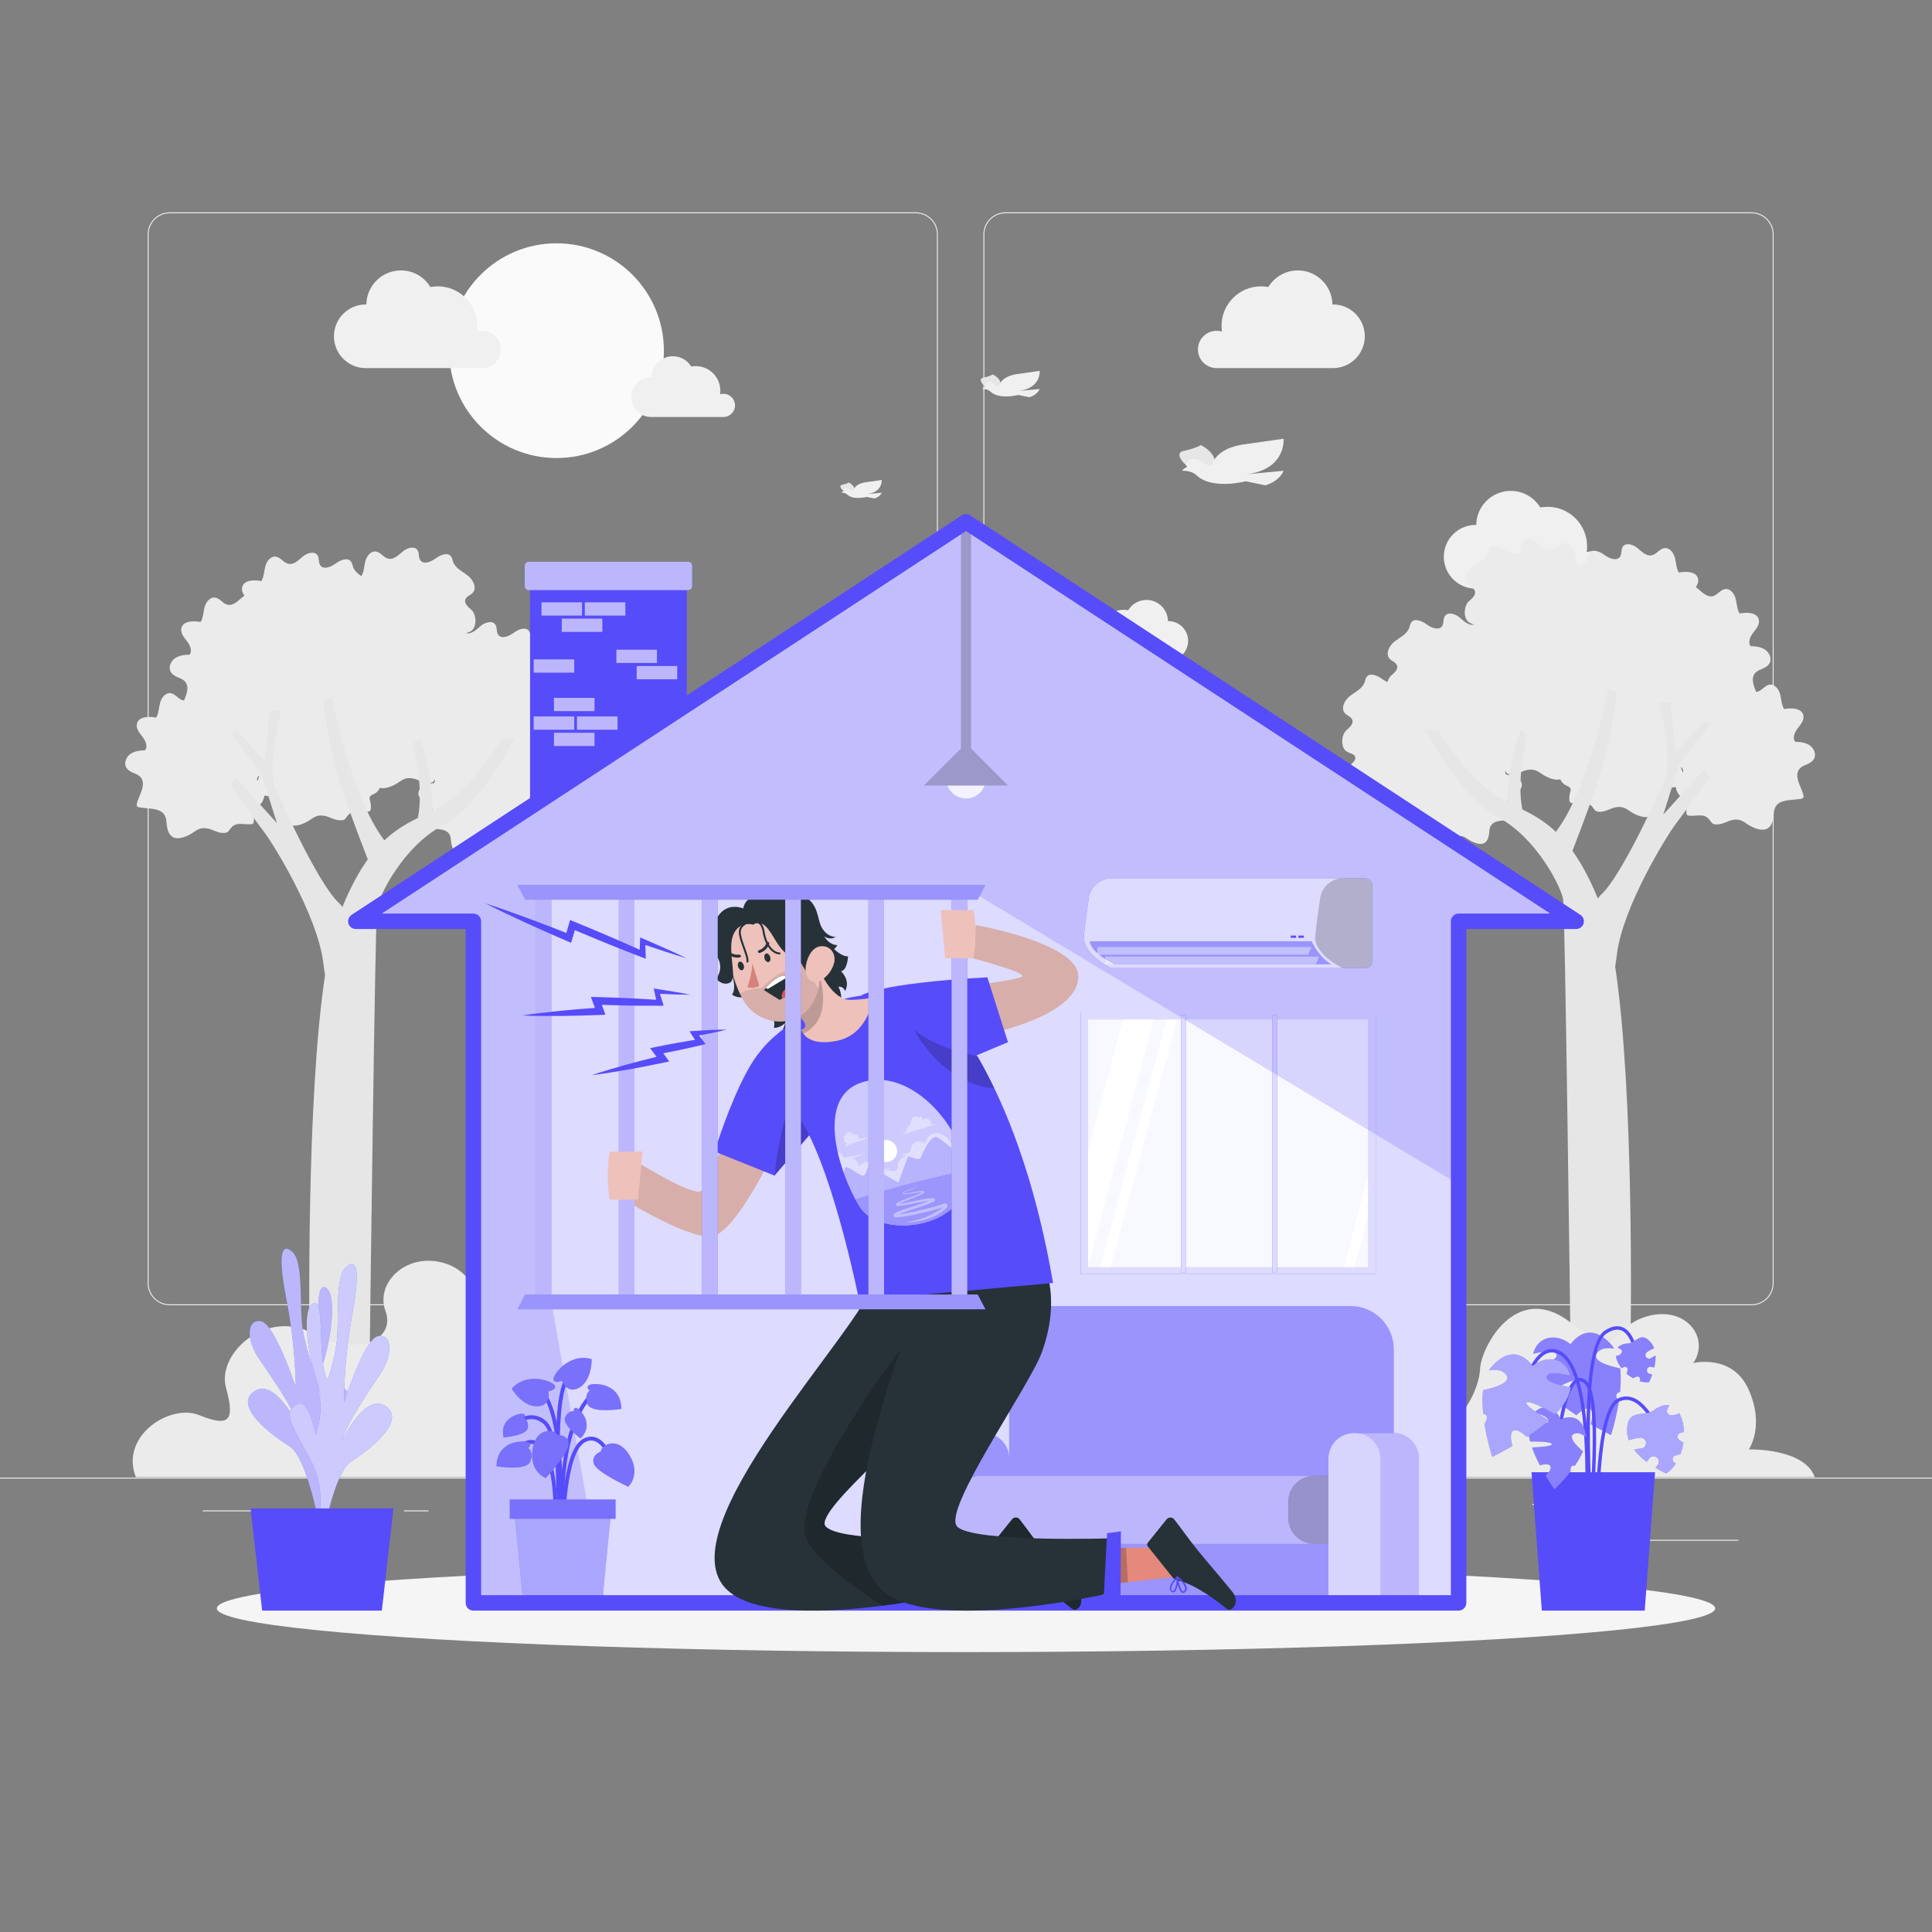 <?xml version="1.0" encoding="utf-8"?>
<!-- Generator: Adobe Illustrator 27.5.0, SVG Export Plug-In . SVG Version: 6.00 Build 0)  -->
<svg version="1.1" xmlns="http://www.w3.org/2000/svg" xmlns:xlink="http://www.w3.org/1999/xlink" x="0px" y="0px"
	 viewBox="0 0 500 500" style="enable-background:new 0 0 500 500;" xml:space="preserve">
<rect x="0" y="0" width="500" height="500" fill="#808080" stroke="none"/>
<g id="Background_Complete">
	<g>
		<rect y="382.398" style="fill:#EBEBEB;" width="500" height="0.25"/>
		<rect x="416.779" y="398.494" style="fill:#EBEBEB;" width="33.122" height="0.25"/>
		<rect x="322.527" y="401.208" style="fill:#EBEBEB;" width="8.693" height="0.25"/>
		<rect x="396.586" y="389.208" style="fill:#EBEBEB;" width="19.192" height="0.25"/>
		<rect x="52.459" y="390.888" style="fill:#EBEBEB;" width="43.193" height="0.25"/>
		<rect x="104.556" y="390.888" style="fill:#EBEBEB;" width="6.333" height="0.25"/>
		<rect x="131.471" y="395.111" style="fill:#EBEBEB;" width="93.676" height="0.25"/>
		<path style="fill:#EBEBEB;" d="M237.014,337.8H43.915c-3.147,0-5.708-2.561-5.708-5.708V60.66c0-3.147,2.561-5.708,5.708-5.708
			h193.099c3.146,0,5.707,2.561,5.707,5.708v271.432C242.721,335.239,240.16,337.8,237.014,337.8z M43.915,55.203
			c-3.01,0-5.458,2.448-5.458,5.458v271.432c0,3.01,2.448,5.458,5.458,5.458h193.099c3.009,0,5.457-2.448,5.457-5.458V60.66
			c0-3.009-2.448-5.458-5.457-5.458H43.915z"/>
		<path style="fill:#EBEBEB;" d="M453.31,337.8H260.212c-3.147,0-5.707-2.561-5.707-5.708V60.66c0-3.147,2.561-5.708,5.707-5.708
			H453.31c3.148,0,5.708,2.561,5.708,5.708v271.432C459.019,335.239,456.458,337.8,453.31,337.8z M260.212,55.203
			c-3.009,0-5.457,2.448-5.457,5.458v271.432c0,3.01,2.448,5.458,5.457,5.458H453.31c3.01,0,5.458-2.448,5.458-5.458V60.66
			c0-3.009-2.448-5.458-5.458-5.458H260.212z"/>
	</g>
	<g>
		<circle style="fill:#FAFAFA;" cx="144.028" cy="90.754" r="27.787"/>
		<path style="fill:#F0F0F0;" d="M129.613,90.441c0-2.668-2.163-4.83-4.83-4.83c-0.482,0-0.947,0.073-1.387,0.204
			c0.07-0.484,0.108-0.979,0.108-1.483c0-5.649-4.58-10.229-10.229-10.229c-0.644,0-1.273,0.062-1.884,0.176
			c-1.572-2.573-4.398-4.296-7.634-4.296c-4.898,0-8.871,3.935-8.944,8.816c-0.05-0.001-0.099-0.007-0.149-0.007
			c-4.551,0-8.24,3.689-8.24,8.24c0,4.551,3.689,8.24,8.24,8.24h30.261l-0.006-0.007C127.523,95.191,129.613,93.063,129.613,90.441z
			"/>
		<path style="fill:#F0F0F0;" d="M416.848,147.498c0-2.668-2.163-4.83-4.83-4.83c-0.482,0-0.947,0.073-1.387,0.204
			c0.07-0.484,0.108-0.979,0.108-1.483c0-5.649-4.58-10.229-10.229-10.229c-0.644,0-1.273,0.062-1.884,0.176
			c-1.572-2.573-4.398-4.296-7.634-4.296c-4.898,0-8.871,3.935-8.944,8.816c-0.05-0.001-0.099-0.008-0.149-0.008
			c-4.551,0-8.24,3.689-8.24,8.24c0,4.551,3.689,8.24,8.24,8.24h30.26l-0.006-0.007C414.758,152.249,416.848,150.12,416.848,147.498
			z"/>
		<path style="fill:#F0F0F0;" d="M310.024,90.441c0-2.668,2.163-4.83,4.83-4.83c0.482,0,0.947,0.073,1.387,0.204
			c-0.07-0.484-0.108-0.979-0.108-1.483c0-5.649,4.58-10.229,10.229-10.229c0.644,0,1.273,0.062,1.884,0.176
			c1.572-2.573,4.398-4.296,7.634-4.296c4.898,0,8.871,3.935,8.944,8.816c0.05-0.001,0.099-0.007,0.149-0.007
			c4.551,0,8.24,3.689,8.24,8.24c0,4.551-3.689,8.24-8.24,8.24h-30.261l0.006-0.007C312.114,95.191,310.024,93.063,310.024,90.441z"
			/>
		<path style="fill:#F0F0F0;" d="M190.222,104.912c0-1.659-1.345-3.003-3.003-3.003c-0.3,0-0.589,0.045-0.862,0.127
			c0.044-0.301,0.067-0.609,0.067-0.922c0-3.512-2.847-6.359-6.359-6.359c-0.4,0-0.792,0.039-1.171,0.109
			c-0.977-1.6-2.735-2.671-4.746-2.671c-3.045,0-5.515,2.447-5.56,5.481c-0.031-0.001-0.061-0.005-0.093-0.005
			c-2.829,0-5.123,2.294-5.123,5.123s2.294,5.123,5.123,5.123h18.813l-0.004-0.004C188.922,107.866,190.222,106.542,190.222,104.912
			z"/>
		<path style="fill:#F0F0F0;" d="M280.636,167.982c0-1.659,1.345-3.003,3.003-3.003c0.3,0,0.589,0.045,0.862,0.127
			c-0.044-0.301-0.067-0.609-0.067-0.922c0-3.512,2.847-6.359,6.359-6.359c0.4,0,0.792,0.039,1.171,0.109
			c0.977-1.6,2.734-2.671,4.746-2.671c3.045,0,5.515,2.447,5.56,5.481c0.031-0.001,0.061-0.005,0.093-0.005
			c2.829,0,5.123,2.294,5.123,5.123s-2.293,5.123-5.123,5.123h-18.813l0.004-0.004C281.935,170.936,280.636,169.612,280.636,167.982
			z"/>
		<g>
			<path style="fill:#EBEBEB;" d="M43.363,214.614c-0.152-0.551-0.243-1.182-0.284-1.878c-0.231-3.894-3.949-3.277-7.112-3.806
				c-2.471-0.413,4.072-6.655-0.91-8.669c-0.925-0.374-1.931-0.797-2.404-1.676c-0.626-1.162,0.007-2.692,1.085-3.454
				c1.078-0.762,2.463-0.924,3.783-0.948c0.813-0.988,0.152-2.475-0.635-3.484c-0.786-1.009-1.75-2.157-1.452-3.401
				c0.45-1.879,3.075-1.946,4.972-1.581c0.701-1.135,0.687-2.554,1.027-3.844s1.366-2.644,2.69-2.482
				c1.248,0.152,2.01,1.561,3.233,1.849c1.421,0.335,2.651-0.921,3.765-1.864c1.114-0.942,3.063-1.531,3.831-0.289
				c0.459,0.743,0.184,1.779,0.662,2.511c0.828,1.268,2.79,0.481,4.009-0.418c1.219-0.899,3.16-1.714,4.017-0.465
				c0.263,0.382,0.32,0.864,0.472,1.303c0.576,1.664,2.375,2.492,3.775,3.559c1.401,1.067,2.51,3.189,1.325,4.491
				c-0.585,0.642-1.613,0.903-1.904,1.721c-0.363,1.023,0.682,1.94,1.509,2.643c1.377,1.171,1.626,4.675-0.194,5.633
				c-0.764,0.402-1.885,0.526-2.072,1.369c-0.168,0.754,0.597,1.34,1.105,1.921c1.396,1.596,0.805,4.469-1.107,5.385
				c-0.437,0.209-0.974,0.381-1.136,0.838c-0.116,0.327,0.011,0.683,0.104,1.017c0.177,0.632,0.237,1.297,0.175,1.95
				c-0.021,0.224-0.067,0.466-0.237,0.612c-0.155,0.133-0.373,0.153-0.577,0.162c-2.628,0.117-3.896-0.813-5.501,1.474
				c-0.154,0.22-0.316,0.446-0.547,0.581c-0.217,0.127-0.475,0.16-0.725,0.181c-1.807,0.149-2.988-0.979-4.639-1.189
				c-2.291-0.292-2.777,0.889-4.795,1.838C45.498,217.696,43.959,216.777,43.363,214.614z"/>
			<path style="fill:#EBEBEB;" d="M73.634,211.343c-0.152-0.551-0.243-1.182-0.284-1.878c-0.231-3.894-3.949-3.277-7.112-3.806
				c-2.471-0.413,4.072-6.655-0.91-8.669c-0.925-0.374-1.931-0.797-2.404-1.676c-0.626-1.162,0.007-2.692,1.085-3.454
				c1.078-0.762,2.463-0.924,3.783-0.949c0.813-0.988,0.152-2.475-0.635-3.484c-0.786-1.009-1.75-2.157-1.452-3.401
				c0.45-1.878,3.075-1.946,4.972-1.581c0.701-1.135,0.687-2.554,1.027-3.844c0.34-1.29,1.366-2.644,2.69-2.482
				c1.247,0.152,2.01,1.56,3.233,1.849c1.421,0.335,2.651-0.922,3.765-1.864c1.114-0.942,3.063-1.531,3.831-0.289
				c0.46,0.743,0.184,1.779,0.662,2.511c0.828,1.268,2.79,0.481,4.009-0.418c1.219-0.899,3.16-1.714,4.017-0.465
				c0.263,0.382,0.32,0.864,0.472,1.303c0.576,1.664,2.375,2.492,3.775,3.559c1.401,1.067,2.51,3.189,1.325,4.491
				c-0.585,0.642-1.613,0.903-1.904,1.721c-0.363,1.023,0.682,1.939,1.509,2.643c1.377,1.171,1.626,4.675-0.194,5.633
				c-0.764,0.402-1.885,0.526-2.072,1.369c-0.168,0.754,0.597,1.34,1.105,1.921c1.396,1.596,0.805,4.469-1.107,5.386
				c-0.437,0.209-0.974,0.381-1.136,0.838c-0.116,0.327,0.011,0.683,0.104,1.017c0.177,0.632,0.237,1.297,0.175,1.95
				c-0.021,0.223-0.067,0.466-0.237,0.612c-0.155,0.133-0.373,0.153-0.577,0.163c-2.629,0.117-3.896-0.813-5.501,1.474
				c-0.154,0.22-0.315,0.446-0.547,0.581c-0.217,0.127-0.475,0.16-0.725,0.181c-1.807,0.149-2.988-0.979-4.639-1.189
				c-2.291-0.292-2.776,0.889-4.795,1.838C75.769,214.425,74.23,213.506,73.634,211.343z"/>
			<path style="fill:#EBEBEB;" d="M76.551,192.065c-0.152-0.551-0.243-1.182-0.284-1.878c-0.231-3.894-3.949-3.277-7.112-3.806
				c-2.471-0.413,4.072-6.655-0.91-8.669c-0.925-0.374-1.931-0.797-2.404-1.676c-0.626-1.162,0.007-2.692,1.085-3.454
				c1.078-0.762,2.463-0.924,3.783-0.949c0.813-0.988,0.152-2.475-0.635-3.484c-0.786-1.009-1.75-2.157-1.451-3.401
				c0.45-1.879,3.075-1.946,4.972-1.581c0.701-1.135,0.687-2.554,1.027-3.844c0.34-1.29,1.366-2.644,2.69-2.482
				c1.247,0.152,2.01,1.56,3.233,1.849c1.421,0.335,2.651-0.922,3.765-1.864c1.114-0.943,3.063-1.531,3.831-0.289
				c0.46,0.743,0.184,1.779,0.662,2.511c0.828,1.268,2.79,0.481,4.009-0.418c1.219-0.899,3.16-1.714,4.017-0.465
				c0.263,0.382,0.32,0.864,0.472,1.303c0.576,1.664,2.375,2.492,3.775,3.559c1.401,1.067,2.51,3.189,1.325,4.491
				c-0.585,0.642-1.613,0.903-1.904,1.721c-0.363,1.023,0.682,1.939,1.509,2.643c1.377,1.171,1.626,4.675-0.194,5.633
				c-0.764,0.402-1.885,0.526-2.072,1.369c-0.168,0.754,0.597,1.34,1.105,1.921c1.396,1.596,0.805,4.47-1.107,5.386
				c-0.437,0.209-0.974,0.381-1.136,0.838c-0.116,0.327,0.011,0.683,0.104,1.017c0.178,0.632,0.237,1.297,0.175,1.95
				c-0.021,0.223-0.067,0.466-0.237,0.612c-0.155,0.133-0.373,0.153-0.577,0.162c-2.628,0.117-3.896-0.813-5.501,1.474
				c-0.154,0.22-0.316,0.446-0.547,0.581c-0.217,0.127-0.475,0.16-0.725,0.181c-1.807,0.149-2.988-0.979-4.639-1.189
				c-2.291-0.292-2.776,0.889-4.795,1.838C78.686,195.148,77.147,194.228,76.551,192.065z"/>
			<path style="fill:#EBEBEB;" d="M96.492,201.667c-0.152-0.551-0.243-1.182-0.284-1.878c-0.231-3.894-3.949-3.277-7.112-3.806
				c-2.471-0.413,4.072-6.655-0.91-8.669c-0.925-0.374-1.931-0.797-2.404-1.676c-0.626-1.162,0.007-2.692,1.085-3.455
				c1.078-0.762,2.463-0.924,3.783-0.948c0.813-0.988,0.152-2.475-0.635-3.484s-1.75-2.157-1.452-3.401
				c0.45-1.879,3.075-1.946,4.972-1.581c0.701-1.135,0.687-2.554,1.027-3.844c0.34-1.29,1.366-2.644,2.69-2.482
				c1.247,0.152,2.01,1.561,3.233,1.849c1.421,0.335,2.651-0.922,3.765-1.864c1.114-0.942,3.063-1.531,3.831-0.289
				c0.459,0.743,0.184,1.779,0.662,2.511c0.828,1.268,2.791,0.481,4.009-0.418c1.219-0.899,3.16-1.714,4.017-0.465
				c0.263,0.382,0.32,0.864,0.472,1.303c0.576,1.664,2.375,2.492,3.775,3.559c1.401,1.067,2.51,3.189,1.325,4.491
				c-0.585,0.642-1.613,0.902-1.904,1.721c-0.363,1.023,0.682,1.94,1.509,2.643c1.377,1.171,1.626,4.675-0.194,5.633
				c-0.764,0.402-1.885,0.526-2.072,1.369c-0.168,0.754,0.597,1.34,1.105,1.921c1.396,1.596,0.805,4.469-1.107,5.385
				c-0.437,0.209-0.974,0.381-1.136,0.838c-0.116,0.327,0.011,0.683,0.104,1.017c0.177,0.632,0.237,1.297,0.175,1.95
				c-0.021,0.224-0.067,0.466-0.237,0.612c-0.155,0.133-0.373,0.153-0.577,0.162c-2.629,0.117-3.896-0.813-5.501,1.474
				c-0.154,0.22-0.315,0.446-0.547,0.581c-0.217,0.126-0.475,0.16-0.725,0.181c-1.807,0.149-2.988-0.979-4.639-1.189
				c-2.291-0.292-2.777,0.889-4.795,1.838C98.627,204.75,97.088,203.83,96.492,201.667z"/>
			<path style="fill:#EBEBEB;" d="M116.645,197.232c-0.152-0.551-0.243-1.182-0.284-1.878c-0.231-3.894-3.949-3.277-7.112-3.806
				c-2.471-0.413,4.072-6.655-0.91-8.669c-0.925-0.374-1.931-0.797-2.404-1.676c-0.626-1.162,0.007-2.692,1.085-3.455
				c1.078-0.762,2.463-0.924,3.783-0.948c0.813-0.988,0.152-2.475-0.635-3.484c-0.786-1.009-1.75-2.157-1.452-3.401
				c0.45-1.879,3.075-1.946,4.972-1.581c0.701-1.135,0.687-2.554,1.027-3.844c0.34-1.29,1.366-2.644,2.69-2.482
				c1.248,0.152,2.01,1.561,3.233,1.849c1.421,0.335,2.651-0.922,3.765-1.864c1.114-0.943,3.063-1.531,3.831-0.289
				c0.459,0.743,0.184,1.779,0.662,2.511c0.828,1.268,2.79,0.481,4.009-0.418c1.219-0.899,3.16-1.714,4.017-0.465
				c0.263,0.382,0.32,0.864,0.472,1.303c0.576,1.664,2.375,2.492,3.775,3.559c1.4,1.067,2.51,3.189,1.325,4.491
				c-0.585,0.642-1.613,0.902-1.904,1.721c-0.363,1.023,0.682,1.94,1.509,2.643c1.377,1.171,1.626,4.675-0.194,5.633
				c-0.764,0.402-1.885,0.526-2.072,1.369c-0.168,0.754,0.597,1.34,1.105,1.921c1.396,1.596,0.805,4.469-1.107,5.386
				c-0.437,0.209-0.974,0.381-1.136,0.838c-0.116,0.327,0.011,0.683,0.104,1.017c0.177,0.632,0.237,1.297,0.175,1.95
				c-0.021,0.223-0.067,0.466-0.237,0.612c-0.154,0.133-0.373,0.153-0.577,0.162c-2.628,0.117-3.896-0.813-5.501,1.474
				c-0.154,0.22-0.316,0.446-0.547,0.581c-0.217,0.127-0.475,0.16-0.725,0.181c-1.807,0.149-2.988-0.979-4.639-1.189
				c-2.291-0.292-2.776,0.889-4.795,1.838C118.78,200.315,117.241,199.395,116.645,197.232z"/>
			<path style="fill:#EBEBEB;" d="M116.908,218.79c-0.12-0.434-0.191-0.931-0.223-1.478c-0.182-3.066-3.11-2.581-5.6-2.997
				c-1.946-0.325,3.206-5.24-0.717-6.826c-0.729-0.295-1.521-0.628-1.893-1.32c-0.493-0.915,0.006-2.12,0.854-2.72
				c0.849-0.6,1.939-0.727,2.978-0.747c0.64-0.778,0.119-1.949-0.5-2.743c-0.619-0.794-1.378-1.698-1.143-2.678
				c0.354-1.479,2.422-1.532,3.915-1.245c0.552-0.894,0.541-2.011,0.809-3.027c0.268-1.016,1.076-2.082,2.118-1.955
				c0.982,0.12,1.582,1.229,2.546,1.456c1.119,0.264,2.087-0.726,2.965-1.468c0.877-0.742,2.412-1.205,3.016-0.228
				c0.362,0.585,0.145,1.401,0.521,1.977c0.652,0.999,2.197,0.379,3.157-0.329c0.96-0.708,2.488-1.35,3.163-0.367
				c0.207,0.301,0.252,0.681,0.372,1.026c0.454,1.31,1.87,1.962,2.973,2.803c1.103,0.84,1.977,2.511,1.043,3.536
				c-0.461,0.506-1.27,0.711-1.499,1.355c-0.286,0.805,0.537,1.527,1.188,2.081c1.084,0.922,1.281,3.681-0.153,4.435
				c-0.602,0.317-1.484,0.414-1.632,1.078c-0.132,0.593,0.47,1.055,0.87,1.513c1.099,1.257,0.634,3.519-0.872,4.241
				c-0.344,0.165-0.767,0.3-0.894,0.66c-0.091,0.257,0.008,0.538,0.082,0.801c0.14,0.498,0.187,1.021,0.138,1.536
				c-0.017,0.176-0.053,0.367-0.187,0.482c-0.122,0.105-0.294,0.121-0.454,0.128c-2.07,0.092-3.068-0.64-4.331,1.161
				c-0.121,0.173-0.248,0.351-0.431,0.458c-0.171,0.1-0.374,0.126-0.571,0.142c-1.423,0.117-2.353-0.771-3.653-0.936
				c-1.804-0.23-2.186,0.7-3.775,1.447C118.589,221.217,117.377,220.493,116.908,218.79z"/>
			<path style="fill:#EBEBEB;" d="M128.2,211.343c-0.152-0.551-0.243-1.182-0.284-1.878c-0.231-3.894-3.949-3.277-7.112-3.806
				c-2.471-0.413,4.072-6.655-0.91-8.669c-0.925-0.374-1.931-0.797-2.404-1.676c-0.626-1.162,0.007-2.692,1.085-3.454
				c1.078-0.762,2.463-0.924,3.783-0.949c0.813-0.988,0.152-2.475-0.635-3.484c-0.786-1.009-1.75-2.157-1.452-3.401
				c0.45-1.878,3.075-1.946,4.972-1.581c0.701-1.135,0.687-2.554,1.027-3.844c0.34-1.29,1.366-2.644,2.69-2.482
				c1.247,0.152,2.01,1.56,3.233,1.849c1.421,0.335,2.651-0.922,3.765-1.864c1.114-0.942,3.063-1.531,3.831-0.289
				c0.459,0.743,0.184,1.779,0.662,2.511c0.828,1.268,2.79,0.481,4.009-0.418c1.219-0.899,3.16-1.714,4.017-0.465
				c0.263,0.382,0.32,0.864,0.472,1.303c0.577,1.664,2.375,2.492,3.775,3.559c1.401,1.067,2.51,3.189,1.325,4.491
				c-0.585,0.642-1.613,0.903-1.904,1.721c-0.363,1.023,0.682,1.939,1.509,2.643c1.377,1.171,1.626,4.675-0.194,5.633
				c-0.764,0.402-1.885,0.526-2.072,1.369c-0.168,0.754,0.597,1.34,1.105,1.921c1.396,1.596,0.805,4.469-1.107,5.386
				c-0.437,0.209-0.974,0.381-1.136,0.838c-0.116,0.327,0.011,0.683,0.104,1.017c0.177,0.632,0.237,1.297,0.175,1.95
				c-0.021,0.223-0.067,0.466-0.237,0.612c-0.154,0.133-0.373,0.153-0.577,0.163c-2.628,0.117-3.896-0.813-5.501,1.474
				c-0.154,0.22-0.316,0.446-0.547,0.581c-0.217,0.127-0.475,0.16-0.725,0.181c-1.807,0.149-2.988-0.979-4.639-1.189
				c-2.291-0.292-2.777,0.889-4.795,1.838C130.335,214.425,128.796,213.506,128.2,211.343z"/>
			<path style="fill:#EBEBEB;" d="M96.492,177.954c-0.152-0.551-0.243-1.182-0.284-1.878c-0.231-3.894-3.949-3.277-7.112-3.806
				c-2.471-0.413,4.072-6.655-0.91-8.669c-0.925-0.374-1.931-0.797-2.404-1.676c-0.626-1.162,0.007-2.692,1.085-3.455
				c1.078-0.762,2.463-0.924,3.783-0.948c0.813-0.988,0.152-2.475-0.635-3.484c-0.786-1.009-1.75-2.157-1.452-3.401
				c0.45-1.879,3.075-1.946,4.972-1.581c0.701-1.135,0.687-2.554,1.027-3.844c0.34-1.29,1.366-2.644,2.69-2.482
				c1.247,0.152,2.01,1.561,3.233,1.849c1.421,0.335,2.651-0.922,3.765-1.864c1.114-0.943,3.063-1.531,3.831-0.289
				c0.459,0.743,0.184,1.779,0.662,2.511c0.828,1.268,2.791,0.481,4.009-0.418c1.219-0.899,3.16-1.714,4.017-0.465
				c0.263,0.382,0.32,0.864,0.472,1.303c0.576,1.664,2.375,2.492,3.775,3.559c1.401,1.067,2.51,3.189,1.325,4.491
				c-0.585,0.642-1.613,0.903-1.904,1.721c-0.363,1.023,0.682,1.939,1.509,2.643c1.377,1.171,1.626,4.675-0.194,5.633
				c-0.764,0.402-1.885,0.526-2.072,1.369c-0.168,0.754,0.597,1.34,1.105,1.921c1.396,1.596,0.805,4.469-1.107,5.386
				c-0.437,0.209-0.974,0.381-1.136,0.838c-0.116,0.327,0.011,0.683,0.104,1.017c0.177,0.632,0.237,1.297,0.175,1.95
				c-0.021,0.223-0.067,0.466-0.237,0.612c-0.155,0.133-0.373,0.153-0.577,0.162c-2.629,0.117-3.896-0.813-5.501,1.474
				c-0.154,0.22-0.315,0.446-0.547,0.581c-0.217,0.127-0.475,0.16-0.725,0.181c-1.807,0.149-2.988-0.979-4.639-1.189
				c-2.291-0.292-2.777,0.889-4.795,1.838C98.627,181.037,97.088,180.117,96.492,177.954z"/>
			<path style="fill:#EBEBEB;" d="M70.602,179.278c-0.152-0.551-0.243-1.182-0.284-1.878c-0.231-3.895-3.949-3.277-7.112-3.806
				c-2.471-0.413,4.072-6.655-0.91-8.669c-0.925-0.374-1.931-0.797-2.404-1.676c-0.626-1.162,0.007-2.692,1.085-3.454
				s2.463-0.924,3.783-0.949c0.813-0.988,0.152-2.475-0.635-3.484c-0.786-1.009-1.75-2.157-1.452-3.401
				c0.45-1.879,3.075-1.946,4.972-1.581c0.701-1.135,0.687-2.554,1.027-3.844c0.34-1.29,1.366-2.644,2.69-2.482
				c1.247,0.152,2.01,1.56,3.233,1.849c1.421,0.335,2.651-0.922,3.765-1.864c1.115-0.943,3.063-1.531,3.831-0.289
				c0.459,0.743,0.184,1.779,0.662,2.511c0.828,1.268,2.791,0.481,4.009-0.418c1.219-0.899,3.16-1.714,4.017-0.465
				c0.263,0.382,0.32,0.864,0.472,1.303c0.577,1.664,2.375,2.492,3.775,3.559c1.401,1.067,2.51,3.189,1.325,4.491
				c-0.585,0.642-1.613,0.903-1.904,1.721c-0.363,1.023,0.682,1.939,1.509,2.643c1.377,1.171,1.626,4.675-0.194,5.633
				c-0.764,0.402-1.885,0.526-2.072,1.369c-0.168,0.754,0.597,1.34,1.105,1.921c1.396,1.596,0.805,4.47-1.107,5.386
				c-0.437,0.209-0.974,0.381-1.136,0.838c-0.116,0.327,0.011,0.683,0.104,1.017c0.177,0.632,0.237,1.297,0.175,1.95
				c-0.021,0.224-0.067,0.466-0.237,0.612c-0.155,0.133-0.373,0.153-0.577,0.162c-2.628,0.117-3.896-0.813-5.501,1.474
				c-0.154,0.22-0.315,0.446-0.547,0.581c-0.217,0.126-0.475,0.16-0.725,0.181c-1.807,0.149-2.988-0.979-4.639-1.189
				c-2.291-0.292-2.777,0.889-4.795,1.838C72.737,182.361,71.198,181.441,70.602,179.278z"/>
			<path style="fill:#EBEBEB;" d="M54.876,189.873c-0.152-0.551-0.243-1.182-0.284-1.878c-0.231-3.894-3.949-3.277-7.112-3.806
				c-2.471-0.413,4.072-6.655-0.91-8.669c-0.925-0.374-1.931-0.797-2.404-1.676c-0.626-1.162,0.007-2.692,1.085-3.455
				c1.078-0.762,2.463-0.924,3.783-0.948c0.813-0.988,0.152-2.475-0.635-3.484c-0.786-1.009-1.75-2.157-1.452-3.401
				c0.45-1.878,3.075-1.946,4.972-1.581c0.701-1.135,0.687-2.554,1.027-3.844c0.34-1.29,1.366-2.644,2.69-2.482
				c1.248,0.152,2.01,1.56,3.233,1.849c1.421,0.335,2.651-0.921,3.765-1.864c1.114-0.942,3.063-1.531,3.831-0.289
				c0.459,0.743,0.184,1.779,0.662,2.511c0.828,1.268,2.791,0.481,4.009-0.418c1.219-0.899,3.16-1.714,4.017-0.465
				c0.263,0.383,0.32,0.864,0.472,1.303c0.576,1.664,2.375,2.492,3.775,3.559c1.401,1.067,2.51,3.189,1.325,4.491
				c-0.585,0.642-1.613,0.903-1.904,1.721c-0.363,1.023,0.682,1.939,1.509,2.643c1.377,1.171,1.626,4.675-0.194,5.633
				c-0.764,0.402-1.885,0.526-2.072,1.369c-0.168,0.754,0.597,1.34,1.105,1.921c1.396,1.596,0.805,4.47-1.107,5.386
				c-0.437,0.209-0.974,0.381-1.136,0.838c-0.116,0.327,0.011,0.683,0.104,1.017c0.177,0.632,0.237,1.297,0.175,1.95
				c-0.021,0.224-0.067,0.466-0.237,0.612c-0.155,0.133-0.373,0.153-0.577,0.163c-2.628,0.117-3.896-0.813-5.501,1.474
				c-0.154,0.22-0.315,0.446-0.547,0.581c-0.217,0.126-0.475,0.16-0.725,0.181c-1.807,0.149-2.988-0.979-4.639-1.189
				c-2.291-0.292-2.777,0.889-4.795,1.838C57.011,192.956,55.472,192.036,54.876,189.873z"/>
			<path style="fill:#E6E6E6;" d="M59.644,203.264c0,0,6.577,9.298,8.845,12.246c2.268,2.948,13.607,21.317,15.15,33.467
				c0.165,1.297,0.327,2.413,0.485,3.389c-4.877,32.193-4.112,91.091-3.94,101.176h15.452c0.142-11.37,1.455-115.31,1.94-118.484
				c0.512-3.358,6.972-16.146,16.95-21.4c9.978-5.254,18.601-22.64,18.601-22.64h-3.18c0,0-5.896,10.659-14.287,16.555
				c-1.219,0.856-2.48,1.569-3.775,2.238c0.301-9.605-3.337-18.793-3.337-18.793l-1.717,1.588
				c2.318,9.493,2.013,15.573,1.312,19.066c-2.816,1.411-5.738,3.045-8.676,5.806c-8.704-11.318-13.598-37.202-13.598-37.202
				l-2.229,1.217c0,0,0.724,7.03,2.878,15.875c1.631,6.699,6.43,19.313,8.663,25.04c-2.219,3.082-4.424,7.067-6.575,12.342
				c-0.244-0.375-0.519-0.716-0.84-1.007c-5.67-5.126-16.328-29.345-16.328-29.345c-2.578-5.63,1.361-20.41,1.361-20.41h-2.975
				l-1.334,12.926l-7.484-8.164l-1.361,1.134l7.937,10.205l4.082,12.93l-10.659-11.796L59.644,203.264z"/>
		</g>
		<g>
			<path style="fill:#EBEBEB;" d="M458.764,212.407c0.152-0.551,0.242-1.182,0.284-1.877c0.231-3.894,3.949-3.277,7.112-3.806
				c2.471-0.413-4.072-6.655,0.91-8.669c0.925-0.374,1.931-0.797,2.404-1.676c0.626-1.162-0.007-2.692-1.085-3.455
				c-1.078-0.762-2.463-0.924-3.783-0.948c-0.813-0.988-0.152-2.475,0.635-3.484s1.75-2.157,1.452-3.401
				c-0.45-1.878-3.075-1.946-4.972-1.581c-0.701-1.135-0.687-2.554-1.027-3.844c-0.34-1.29-1.366-2.644-2.69-2.482
				c-1.247,0.152-2.01,1.561-3.233,1.849c-1.421,0.335-2.651-0.921-3.765-1.864c-1.114-0.942-3.063-1.531-3.831-0.289
				c-0.46,0.743-0.184,1.779-0.662,2.511c-0.828,1.268-2.79,0.481-4.009-0.418c-1.219-0.899-3.16-1.714-4.017-0.465
				c-0.263,0.382-0.32,0.864-0.472,1.303c-0.577,1.664-2.375,2.492-3.776,3.559c-1.401,1.067-2.51,3.189-1.325,4.491
				c0.585,0.642,1.613,0.902,1.904,1.721c0.363,1.023-0.682,1.939-1.509,2.643c-1.377,1.171-1.626,4.675,0.194,5.633
				c0.764,0.402,1.885,0.526,2.072,1.369c0.168,0.754-0.597,1.34-1.105,1.921c-1.396,1.596-0.805,4.47,1.107,5.386
				c0.437,0.209,0.974,0.381,1.136,0.838c0.116,0.327-0.011,0.683-0.104,1.017c-0.177,0.632-0.237,1.297-0.175,1.95
				c0.021,0.223,0.067,0.466,0.237,0.612c0.154,0.133,0.373,0.153,0.577,0.163c2.628,0.117,3.896-0.813,5.501,1.474
				c0.154,0.22,0.316,0.446,0.547,0.581c0.217,0.126,0.475,0.16,0.725,0.181c1.807,0.149,2.988-0.979,4.639-1.189
				c2.291-0.292,2.777,0.889,4.795,1.838C456.629,215.49,458.168,214.57,458.764,212.407z"/>
			<path style="fill:#EBEBEB;" d="M428.493,209.136c0.152-0.551,0.242-1.182,0.284-1.878c0.231-3.895,3.949-3.277,7.112-3.806
				c2.471-0.413-4.072-6.655,0.91-8.669c0.925-0.374,1.931-0.797,2.404-1.676c0.626-1.162-0.007-2.692-1.085-3.454
				c-1.078-0.762-2.463-0.924-3.783-0.949c-0.813-0.988-0.152-2.475,0.635-3.484c0.786-1.009,1.75-2.157,1.452-3.401
				c-0.45-1.879-3.075-1.946-4.972-1.581c-0.701-1.135-0.687-2.554-1.027-3.844c-0.34-1.29-1.366-2.644-2.69-2.482
				c-1.247,0.152-2.01,1.56-3.233,1.849c-1.421,0.335-2.651-0.921-3.765-1.864c-1.114-0.943-3.063-1.531-3.831-0.289
				c-0.46,0.743-0.184,1.779-0.662,2.511c-0.828,1.268-2.79,0.481-4.009-0.418c-1.219-0.899-3.16-1.714-4.017-0.465
				c-0.263,0.382-0.32,0.864-0.472,1.303c-0.576,1.664-2.375,2.492-3.775,3.559s-2.51,3.189-1.325,4.491
				c0.585,0.642,1.613,0.903,1.904,1.721c0.363,1.023-0.682,1.939-1.509,2.643c-1.377,1.171-1.626,4.675,0.194,5.633
				c0.764,0.402,1.885,0.526,2.072,1.369c0.168,0.754-0.597,1.34-1.105,1.921c-1.395,1.596-0.805,4.469,1.107,5.385
				c0.437,0.209,0.974,0.381,1.136,0.838c0.116,0.327-0.011,0.683-0.104,1.017c-0.178,0.632-0.237,1.297-0.175,1.95
				c0.021,0.224,0.067,0.466,0.237,0.612c0.155,0.133,0.373,0.153,0.577,0.162c2.629,0.117,3.896-0.813,5.501,1.474
				c0.154,0.22,0.315,0.446,0.547,0.581c0.217,0.126,0.475,0.16,0.725,0.181c1.807,0.149,2.988-0.979,4.639-1.189
				c2.291-0.292,2.776,0.889,4.795,1.838C426.358,212.219,427.897,211.299,428.493,209.136z"/>
			<path style="fill:#EBEBEB;" d="M425.576,189.858c0.152-0.551,0.243-1.182,0.284-1.878c0.231-3.895,3.949-3.277,7.112-3.806
				c2.471-0.413-4.072-6.655,0.91-8.669c0.925-0.374,1.931-0.797,2.404-1.676c0.626-1.162-0.007-2.692-1.085-3.454
				c-1.078-0.762-2.463-0.924-3.783-0.949c-0.813-0.988-0.152-2.475,0.635-3.484c0.786-1.009,1.75-2.157,1.452-3.401
				c-0.45-1.879-3.075-1.946-4.972-1.581c-0.701-1.135-0.687-2.554-1.027-3.844c-0.34-1.29-1.366-2.644-2.69-2.482
				c-1.247,0.152-2.01,1.561-3.233,1.849c-1.421,0.335-2.651-0.921-3.765-1.864c-1.114-0.943-3.063-1.531-3.831-0.289
				c-0.46,0.743-0.184,1.779-0.662,2.511c-0.828,1.268-2.791,0.481-4.009-0.418c-1.219-0.899-3.16-1.714-4.017-0.465
				c-0.263,0.382-0.32,0.864-0.472,1.303c-0.577,1.664-2.375,2.492-3.776,3.559s-2.51,3.189-1.325,4.491
				c0.585,0.642,1.613,0.903,1.904,1.721c0.363,1.023-0.682,1.94-1.509,2.643c-1.377,1.171-1.626,4.675,0.194,5.633
				c0.764,0.402,1.885,0.526,2.072,1.369c0.168,0.754-0.597,1.34-1.105,1.921c-1.396,1.596-0.805,4.469,1.107,5.385
				c0.437,0.209,0.974,0.381,1.136,0.838c0.116,0.327-0.011,0.683-0.104,1.017c-0.177,0.632-0.237,1.297-0.175,1.95
				c0.021,0.224,0.067,0.466,0.237,0.612c0.155,0.133,0.373,0.153,0.577,0.162c2.629,0.117,3.896-0.813,5.501,1.474
				c0.154,0.22,0.315,0.446,0.547,0.581c0.217,0.126,0.475,0.16,0.725,0.181c1.807,0.149,2.988-0.979,4.639-1.189
				c2.291-0.292,2.776,0.889,4.795,1.838C423.441,192.941,424.98,192.021,425.576,189.858z"/>
			<path style="fill:#EBEBEB;" d="M405.636,199.46c0.152-0.551,0.243-1.182,0.284-1.878c0.231-3.894,3.949-3.277,7.112-3.806
				c2.471-0.413-4.072-6.655,0.91-8.669c0.925-0.374,1.931-0.797,2.404-1.676c0.626-1.162-0.007-2.692-1.085-3.454
				c-1.078-0.762-2.463-0.924-3.783-0.949c-0.813-0.988-0.152-2.475,0.635-3.484c0.786-1.009,1.75-2.157,1.452-3.401
				c-0.45-1.878-3.075-1.946-4.972-1.581c-0.701-1.135-0.687-2.554-1.027-3.844c-0.34-1.29-1.366-2.644-2.69-2.482
				c-1.248,0.152-2.01,1.561-3.233,1.849c-1.421,0.335-2.651-0.921-3.765-1.864c-1.114-0.942-3.063-1.531-3.831-0.289
				c-0.46,0.743-0.184,1.779-0.662,2.511c-0.828,1.268-2.79,0.481-4.009-0.418c-1.219-0.899-3.16-1.714-4.017-0.466
				c-0.263,0.382-0.32,0.864-0.472,1.303c-0.577,1.664-2.375,2.492-3.776,3.559c-1.4,1.067-2.51,3.189-1.325,4.491
				c0.585,0.642,1.613,0.903,1.904,1.721c0.363,1.023-0.682,1.939-1.509,2.643c-1.377,1.171-1.626,4.675,0.194,5.633
				c0.764,0.402,1.885,0.526,2.072,1.369c0.168,0.754-0.597,1.34-1.105,1.921c-1.396,1.596-0.805,4.47,1.107,5.386
				c0.437,0.209,0.974,0.381,1.136,0.838c0.116,0.327-0.011,0.683-0.104,1.017c-0.177,0.632-0.237,1.297-0.175,1.95
				c0.021,0.223,0.067,0.466,0.237,0.612c0.155,0.133,0.373,0.153,0.577,0.163c2.628,0.117,3.896-0.813,5.501,1.474
				c0.154,0.22,0.315,0.446,0.547,0.581c0.217,0.126,0.475,0.16,0.725,0.181c1.807,0.149,2.988-0.979,4.639-1.189
				c2.291-0.292,2.777,0.889,4.795,1.838C403.5,202.543,405.039,201.623,405.636,199.46z"/>
			<path style="fill:#EBEBEB;" d="M385.482,195.025c0.152-0.551,0.243-1.182,0.284-1.878c0.231-3.894,3.949-3.277,7.112-3.806
				c2.471-0.413-4.072-6.655,0.91-8.669c0.925-0.374,1.931-0.797,2.404-1.676c0.626-1.162-0.007-2.692-1.085-3.454
				c-1.078-0.762-2.463-0.924-3.783-0.949c-0.813-0.988-0.152-2.475,0.635-3.484c0.786-1.009,1.75-2.157,1.452-3.401
				c-0.45-1.878-3.075-1.946-4.972-1.581c-0.701-1.135-0.687-2.554-1.027-3.844c-0.34-1.29-1.366-2.644-2.69-2.482
				c-1.247,0.152-2.01,1.56-3.233,1.849c-1.421,0.335-2.651-0.921-3.765-1.864s-3.063-1.531-3.831-0.289
				c-0.46,0.743-0.184,1.779-0.662,2.511c-0.828,1.268-2.79,0.481-4.009-0.418c-1.219-0.899-3.16-1.714-4.017-0.465
				c-0.263,0.382-0.32,0.864-0.472,1.303c-0.577,1.664-2.375,2.492-3.776,3.559c-1.401,1.067-2.51,3.189-1.325,4.491
				c0.585,0.642,1.613,0.903,1.904,1.721c0.363,1.023-0.682,1.939-1.509,2.643c-1.377,1.171-1.626,4.675,0.194,5.633
				c0.764,0.402,1.885,0.526,2.072,1.369c0.168,0.754-0.597,1.34-1.105,1.921c-1.396,1.596-0.805,4.47,1.107,5.386
				c0.437,0.209,0.974,0.381,1.136,0.838c0.116,0.327-0.011,0.683-0.104,1.017c-0.177,0.632-0.237,1.297-0.175,1.95
				c0.021,0.224,0.067,0.466,0.237,0.612c0.155,0.133,0.373,0.153,0.577,0.163c2.628,0.117,3.896-0.813,5.501,1.474
				c0.154,0.22,0.315,0.446,0.547,0.581c0.217,0.126,0.475,0.16,0.725,0.181c1.807,0.149,2.988-0.979,4.639-1.189
				c2.291-0.292,2.777,0.889,4.795,1.838C383.347,198.108,384.886,197.188,385.482,195.025z"/>
			<path style="fill:#EBEBEB;" d="M385.219,216.583c0.12-0.434,0.191-0.931,0.223-1.478c0.182-3.066,3.11-2.581,5.6-2.997
				c1.946-0.325-3.206-5.24,0.717-6.826c0.729-0.294,1.521-0.627,1.893-1.32c0.493-0.915-0.006-2.12-0.854-2.72
				c-0.849-0.6-1.939-0.727-2.978-0.747c-0.64-0.778-0.12-1.949,0.5-2.743c0.619-0.795,1.378-1.698,1.143-2.678
				c-0.354-1.479-2.421-1.532-3.915-1.245c-0.552-0.894-0.541-2.011-0.809-3.027c-0.268-1.016-1.076-2.082-2.118-1.955
				c-0.982,0.12-1.582,1.229-2.546,1.456c-1.118,0.264-2.087-0.726-2.965-1.468c-0.878-0.742-2.412-1.205-3.017-0.228
				c-0.362,0.585-0.145,1.401-0.521,1.977c-0.652,0.999-2.197,0.379-3.157-0.329c-0.96-0.708-2.488-1.35-3.163-0.367
				c-0.207,0.301-0.252,0.68-0.372,1.026c-0.454,1.31-1.87,1.962-2.973,2.803c-1.103,0.84-1.977,2.511-1.043,3.536
				c0.46,0.506,1.27,0.711,1.499,1.355c0.286,0.805-0.537,1.527-1.188,2.081c-1.084,0.922-1.28,3.681,0.153,4.435
				c0.602,0.317,1.484,0.414,1.632,1.078c0.132,0.593-0.47,1.055-0.87,1.513c-1.099,1.257-0.634,3.519,0.872,4.24
				c0.344,0.165,0.767,0.3,0.894,0.66c0.091,0.257-0.008,0.538-0.082,0.801c-0.14,0.498-0.187,1.021-0.138,1.536
				c0.017,0.176,0.053,0.367,0.187,0.482c0.122,0.104,0.294,0.121,0.454,0.128c2.07,0.092,3.068-0.64,4.331,1.161
				c0.121,0.173,0.249,0.351,0.431,0.458c0.171,0.1,0.374,0.126,0.571,0.142c1.423,0.117,2.353-0.771,3.653-0.936
				c1.804-0.23,2.186,0.7,3.775,1.447C383.538,219.01,384.75,218.286,385.219,216.583z"/>
			<path style="fill:#EBEBEB;" d="M373.927,209.136c0.152-0.551,0.242-1.182,0.284-1.878c0.231-3.895,3.949-3.277,7.112-3.806
				c2.471-0.413-4.072-6.655,0.91-8.669c0.925-0.374,1.931-0.797,2.404-1.676c0.626-1.162-0.007-2.692-1.085-3.454
				c-1.078-0.762-2.463-0.924-3.783-0.949c-0.813-0.988-0.152-2.475,0.635-3.484c0.786-1.009,1.75-2.157,1.452-3.401
				c-0.45-1.879-3.075-1.946-4.972-1.581c-0.701-1.135-0.687-2.554-1.027-3.844c-0.34-1.29-1.366-2.644-2.69-2.482
				c-1.247,0.152-2.01,1.56-3.233,1.849c-1.421,0.335-2.651-0.921-3.765-1.864s-3.063-1.531-3.831-0.289
				c-0.46,0.743-0.184,1.779-0.662,2.511c-0.828,1.268-2.79,0.481-4.009-0.418c-1.219-0.899-3.16-1.714-4.017-0.465
				c-0.263,0.382-0.32,0.864-0.472,1.303c-0.577,1.664-2.375,2.492-3.776,3.559c-1.401,1.067-2.51,3.189-1.325,4.491
				c0.585,0.642,1.613,0.903,1.904,1.721c0.363,1.023-0.682,1.939-1.509,2.643c-1.377,1.171-1.626,4.675,0.194,5.633
				c0.764,0.402,1.885,0.526,2.072,1.369c0.167,0.754-0.597,1.34-1.105,1.921c-1.396,1.596-0.805,4.469,1.107,5.385
				c0.437,0.209,0.974,0.381,1.136,0.838c0.116,0.327-0.011,0.683-0.104,1.017c-0.177,0.632-0.237,1.297-0.175,1.95
				c0.021,0.224,0.067,0.466,0.237,0.612c0.155,0.133,0.373,0.153,0.577,0.162c2.628,0.117,3.896-0.813,5.501,1.474
				c0.154,0.22,0.315,0.446,0.547,0.581c0.217,0.126,0.475,0.16,0.725,0.181c1.807,0.149,2.988-0.979,4.639-1.189
				c2.291-0.292,2.777,0.889,4.795,1.838C371.792,212.219,373.331,211.299,373.927,209.136z"/>
			<path style="fill:#EBEBEB;" d="M405.636,175.747c0.152-0.551,0.243-1.182,0.284-1.878c0.231-3.894,3.949-3.277,7.112-3.806
				c2.471-0.413-4.072-6.655,0.91-8.669c0.925-0.374,1.931-0.797,2.404-1.676c0.626-1.162-0.007-2.692-1.085-3.455
				c-1.078-0.762-2.463-0.924-3.783-0.948c-0.813-0.988-0.152-2.475,0.635-3.484c0.786-1.009,1.75-2.157,1.452-3.401
				c-0.45-1.878-3.075-1.946-4.972-1.581c-0.701-1.135-0.687-2.554-1.027-3.844c-0.34-1.29-1.366-2.644-2.69-2.482
				c-1.248,0.152-2.01,1.56-3.233,1.849c-1.421,0.335-2.651-0.921-3.765-1.864c-1.114-0.942-3.063-1.531-3.831-0.289
				c-0.46,0.743-0.184,1.779-0.662,2.511c-0.828,1.268-2.79,0.481-4.009-0.418c-1.219-0.899-3.16-1.714-4.017-0.465
				c-0.263,0.382-0.32,0.864-0.472,1.303c-0.577,1.664-2.375,2.492-3.776,3.559c-1.4,1.067-2.51,3.189-1.325,4.491
				c0.585,0.642,1.613,0.903,1.904,1.721c0.363,1.023-0.682,1.939-1.509,2.643c-1.377,1.171-1.626,4.675,0.194,5.633
				c0.764,0.402,1.885,0.526,2.072,1.369c0.168,0.754-0.597,1.34-1.105,1.921c-1.396,1.596-0.805,4.469,1.107,5.385
				c0.437,0.209,0.974,0.381,1.136,0.838c0.116,0.327-0.011,0.683-0.104,1.017c-0.177,0.632-0.237,1.297-0.175,1.95
				c0.021,0.224,0.067,0.466,0.237,0.612c0.155,0.133,0.373,0.153,0.577,0.163c2.628,0.117,3.896-0.813,5.501,1.474
				c0.154,0.22,0.315,0.446,0.547,0.581c0.217,0.126,0.475,0.16,0.725,0.181c1.807,0.149,2.988-0.979,4.639-1.189
				c2.291-0.292,2.777,0.889,4.795,1.838C403.5,178.83,405.039,177.91,405.636,175.747z"/>
			<path style="fill:#EBEBEB;" d="M431.526,177.071c0.152-0.551,0.242-1.182,0.284-1.878c0.231-3.894,3.949-3.277,7.112-3.806
				c2.471-0.413-4.072-6.655,0.91-8.669c0.925-0.374,1.931-0.797,2.404-1.676c0.626-1.162-0.007-2.692-1.085-3.454
				c-1.078-0.762-2.463-0.924-3.783-0.948c-0.813-0.988-0.152-2.475,0.635-3.484s1.75-2.157,1.452-3.401
				c-0.45-1.878-3.075-1.946-4.972-1.581c-0.701-1.135-0.687-2.554-1.027-3.844c-0.34-1.29-1.366-2.644-2.69-2.482
				c-1.247,0.152-2.01,1.561-3.233,1.849c-1.421,0.335-2.651-0.921-3.765-1.864c-1.114-0.942-3.063-1.531-3.831-0.289
				c-0.459,0.743-0.184,1.779-0.662,2.511c-0.828,1.268-2.79,0.481-4.009-0.418c-1.219-0.899-3.16-1.714-4.017-0.465
				c-0.263,0.382-0.32,0.864-0.472,1.303c-0.577,1.664-2.375,2.492-3.776,3.559c-1.401,1.067-2.51,3.189-1.325,4.491
				c0.585,0.642,1.613,0.903,1.904,1.721c0.363,1.023-0.682,1.94-1.509,2.643c-1.377,1.171-1.626,4.675,0.194,5.633
				c0.764,0.402,1.885,0.526,2.072,1.369c0.168,0.754-0.597,1.34-1.105,1.921c-1.396,1.596-0.805,4.469,1.107,5.385
				c0.437,0.209,0.974,0.381,1.136,0.838c0.116,0.327-0.011,0.683-0.104,1.017c-0.177,0.632-0.237,1.297-0.175,1.95
				c0.021,0.224,0.067,0.466,0.237,0.612c0.154,0.133,0.373,0.153,0.577,0.163c2.628,0.117,3.896-0.813,5.501,1.474
				c0.154,0.22,0.316,0.446,0.547,0.581c0.217,0.126,0.475,0.16,0.725,0.181c1.807,0.149,2.988-0.979,4.639-1.189
				c2.291-0.292,2.777,0.889,4.795,1.838C429.39,180.154,430.929,179.234,431.526,177.071z"/>
			<path style="fill:#EBEBEB;" d="M447.251,187.666c0.152-0.551,0.243-1.182,0.284-1.878c0.231-3.895,3.949-3.277,7.112-3.806
				c2.471-0.413-4.072-6.655,0.91-8.669c0.925-0.374,1.931-0.797,2.404-1.676c0.626-1.162-0.007-2.692-1.085-3.454
				c-1.078-0.762-2.463-0.924-3.783-0.948c-0.813-0.988-0.152-2.475,0.635-3.484c0.786-1.009,1.75-2.157,1.452-3.401
				c-0.45-1.878-3.075-1.946-4.972-1.581c-0.701-1.135-0.687-2.554-1.027-3.844s-1.366-2.644-2.69-2.482
				c-1.247,0.152-2.01,1.56-3.233,1.849c-1.421,0.335-2.651-0.921-3.765-1.864c-1.114-0.943-3.063-1.531-3.831-0.289
				c-0.459,0.743-0.184,1.779-0.662,2.511c-0.828,1.268-2.79,0.481-4.009-0.418c-1.219-0.899-3.16-1.714-4.017-0.465
				c-0.263,0.382-0.32,0.864-0.472,1.303c-0.577,1.664-2.375,2.492-3.776,3.559c-1.401,1.067-2.51,3.189-1.325,4.491
				c0.585,0.642,1.613,0.903,1.904,1.721c0.363,1.023-0.682,1.94-1.509,2.643c-1.377,1.171-1.626,4.675,0.194,5.633
				c0.764,0.402,1.885,0.526,2.072,1.369c0.168,0.754-0.597,1.34-1.105,1.921c-1.396,1.596-0.805,4.469,1.107,5.385
				c0.437,0.209,0.974,0.381,1.136,0.838c0.116,0.327-0.011,0.683-0.104,1.017c-0.177,0.632-0.237,1.297-0.175,1.95
				c0.021,0.224,0.067,0.466,0.237,0.612c0.154,0.133,0.373,0.153,0.577,0.162c2.628,0.117,3.896-0.813,5.501,1.474
				c0.154,0.22,0.316,0.446,0.547,0.581c0.217,0.127,0.475,0.16,0.725,0.181c1.807,0.149,2.988-0.979,4.639-1.189
				c2.291-0.292,2.777,0.889,4.795,1.838C445.116,190.749,446.655,189.829,447.251,187.666z"/>
			<path style="fill:#E6E6E6;" d="M442.484,201.058c0,0-6.577,9.298-8.845,12.246c-2.268,2.948-13.607,21.317-15.15,33.467
				c-0.165,1.297-0.327,2.413-0.485,3.389c4.877,32.193,4.112,91.092,3.94,101.175h-15.452c-0.142-11.37-1.455-115.31-1.94-118.484
				c-0.512-3.358-6.972-16.146-16.95-21.4c-9.978-5.254-18.601-22.64-18.601-22.64h3.18c0,0,5.896,10.659,14.287,16.555
				c1.219,0.856,2.48,1.569,3.775,2.238c-0.301-9.605,3.337-18.793,3.337-18.793l1.717,1.587
				c-2.318,9.493-2.013,15.573-1.312,19.066c2.816,1.411,5.738,3.045,8.676,5.806c8.704-11.318,13.598-37.202,13.598-37.202
				l2.229,1.217c0,0-0.724,7.03-2.878,15.875c-1.631,6.699-6.43,19.313-8.663,25.04c2.219,3.082,4.424,7.067,6.575,12.342
				c0.244-0.375,0.519-0.717,0.84-1.007c5.67-5.126,16.328-29.345,16.328-29.345c2.578-5.63-1.361-20.41-1.361-20.41h2.975
				l1.333,12.927l7.484-8.164l1.361,1.134l-7.937,10.205l-4.082,12.929l10.659-11.796L442.484,201.058z"/>
		</g>
		<g>
			<path style="fill:#E6E6E6;" d="M314.363,120.159c0,0,0.791-2.67-3.61-4.994c0,0-0.989,0.791-4.451,1.533
				c-3.461,0.742,2.324,6.082,5.687,6.33C315.352,123.275,314.363,120.159,314.363,120.159z"/>
			<path style="fill:#F0F0F0;" d="M313.621,120.355c0,0,0.824-4.284,8.208-5.339c7.385-1.055,10.354-1.467,10.354-1.467
				s0.773,7.863-9.513,9.181l9.513-0.89c0,0-0.859,2.621-4.716,3.758l-5.044-1.038c0,0-8.733,2.256-12.659-1.484
				c-1.523-1.45-3.865-1.235-3.865-1.235s0.453-0.693,1.294-0.94c0,0-0.451-1.19,0.346-1.731
				C310.159,117.39,311.916,121.145,313.621,120.355z"/>
		</g>
		<g>
			<path style="fill:#E6E6E6;" d="M258.974,99.725c0,0,0.448-1.511-2.043-2.826c0,0-0.56,0.448-2.519,0.867
				c-1.959,0.42,1.315,3.442,3.218,3.582S258.974,99.725,258.974,99.725z"/>
			<path style="fill:#F0F0F0;" d="M258.555,99.836c0,0,0.466-2.424,4.645-3.021c4.179-0.597,5.859-0.83,5.859-0.83
				s0.437,4.449-5.383,5.195l5.383-0.504c0,0-0.486,1.483-2.669,2.127l-2.854-0.588c0,0-4.942,1.276-7.164-0.84
				c-0.862-0.821-2.187-0.699-2.187-0.699s0.257-0.392,0.732-0.532c0,0-0.255-0.673,0.196-0.979
				C256.596,98.158,257.59,100.283,258.555,99.836z"/>
		</g>
		<g>
			<path style="fill:#E6E6E6;" d="M221.107,126.849c0,0,0.314-1.06-1.433-1.983c0,0-0.393,0.314-1.767,0.609
				c-1.374,0.294,0.923,2.415,2.257,2.513C221.5,128.085,221.107,126.849,221.107,126.849z"/>
			<path style="fill:#F0F0F0;" d="M220.813,126.926c0,0,0.327-1.701,3.258-2.119s4.11-0.582,4.11-0.582s0.307,3.121-3.776,3.645
				l3.776-0.353c0,0-0.341,1.04-1.872,1.492l-2.002-0.412c0,0-3.467,0.895-5.025-0.589c-0.605-0.576-1.534-0.491-1.534-0.491
				s0.18-0.275,0.514-0.373c0,0-0.179-0.472,0.137-0.687C219.439,125.749,220.136,127.24,220.813,126.926z"/>
		</g>
		<path style="fill:#EBEBEB;" d="M168.914,382.297c0.656-2.488,3.674-15.624-4.917-18.457c-9.5-3.133-15.136-10.491-14.818-18.812
			c0.318-8.321-9.682-16.419-17.182-8.62c-7.5,7.799-6.5-5.997-16.5-9.349c-10-3.352-18.477,4.781-15.738,12.214
			c2.738,7.433-7.13,12.076-18.946,5.755c-11.816-6.321-24.816,5.179-22.316,14.179s0.453,10-7.024,7
			c-7.383-2.962-20.504,5.291-16.318,16.091H168.914z"/>
		<path style="fill:#EBEBEB;" d="M469.668,382.297H366.894c-2.534-5.003,1.475-11.709,5.883-12.591c5-1,10.026-9.798,10.263-15.399
			c0.237-5.601,9.237-22.829,23.237-12.19s9.745,1.567,19.872-1.422c10.128-2.989,16.516,5.611,12.072,12.061
			c0,0,10.174-2.55,14.365,6.95c4.191,9.5,0,15.4,0,15.4S466.974,374.686,469.668,382.297z"/>
	</g>
</g>
<g id="Background_Simple" style="display:none;">
	<g style="display:inline;">
		<path style="fill:#574CFA;" d="M94.607,98.283c9.085-11.482,25.61-15.279,39.936-12.129c14.456,3.178,26.927,12.31,37.502,22.666
			c10.575,10.356,19.708,22.119,30.428,32.326c12.948,12.328,31.726,22.698,48.075,15.462c12.674-5.609,18.895-19.577,26.148-31.388
			c17.747-28.901,50.556-50.514,84.269-46.815c63.783,6.998,74.074,81.647,55.395,130.562c-7.339,19.218-17.591,37.163-26.53,55.69
			c-7.762,16.087-14.618,34.736-8.146,51.384c6.177,15.891,23.629,27.12,24.498,44.147c0.596,11.688-7.543,22.573-17.926,27.971
			c-10.383,5.399-22.583,6.148-34.249,5.228c-54.793-4.319-103.914-42.352-158.85-40.62c-17.127,0.54-33.853,4.981-50.735,7.921
			c-16.881,2.94-34.601,4.327-50.86-1.084s-30.751-18.981-32.821-35.991c-2.487-20.429,12.572-38.507,27.485-52.688
			c14.914-14.182,31.753-29.263,34.481-49.661c1.948-14.567-3.892-29.057-11.126-41.85c-7.234-12.793-16.041-24.856-20.946-38.71
			c-4.905-13.854-5.239-30.46,3.727-42.105C94.442,98.493,94.524,98.388,94.607,98.283z"/>
		<path style="opacity:0.9;fill:#FFFFFF;enable-background:new    ;" d="M94.607,98.283c9.085-11.482,25.61-15.279,39.936-12.129
			c14.456,3.178,26.927,12.31,37.502,22.666c10.575,10.356,19.708,22.119,30.428,32.326c12.948,12.328,31.726,22.698,48.075,15.462
			c12.674-5.609,18.895-19.577,26.148-31.388c17.747-28.901,50.556-50.514,84.269-46.815c63.783,6.998,74.074,81.647,55.395,130.562
			c-7.339,19.218-17.591,37.163-26.53,55.69c-7.762,16.087-14.618,34.736-8.146,51.384c6.177,15.891,23.629,27.12,24.498,44.147
			c0.596,11.688-7.543,22.573-17.926,27.971c-10.383,5.399-22.583,6.148-34.249,5.228c-54.793-4.319-103.914-42.352-158.85-40.62
			c-17.127,0.54-33.853,4.981-50.735,7.921c-16.881,2.94-34.601,4.327-50.86-1.084s-30.751-18.981-32.821-35.991
			c-2.487-20.429,12.572-38.507,27.485-52.688c14.914-14.182,31.753-29.263,34.481-49.661c1.948-14.567-3.892-29.057-11.126-41.85
			c-7.234-12.793-16.041-24.856-20.946-38.71c-4.905-13.854-5.239-30.46,3.727-42.105C94.442,98.493,94.524,98.388,94.607,98.283z"
			/>
	</g>
</g>
<g id="Shadow_1_">
	<ellipse id="_x3C_Path_x3E__359_" style="fill:#F5F5F5;" cx="250" cy="416.238" rx="193.889" ry="11.323"/>
</g>
<g id="Plant_2">
	<g>
		<g>
			<path style="fill:#574CFA;" d="M402.874,350.715c0.187,1.309-3.361,2.169-6.254,2.652c0.236,2.375,1.817,4.776,3.999,7.018
				c2.746-1.547,6.666-3.592,7.388-3.092c0.789,0.546-3.225,3.141-5.735,4.667c1.766,1.567,3.753,3.028,5.686,4.307
				c1.23-1.15,2.672-2.159,3.53-1.613c0.89,0.567,0.649,2.346,0.21,3.934c2.987,1.741,5.224,2.801,5.224,2.801
				s1.254-3.801,1.995-8.481c-0.151-0.297-0.3-0.598-0.438-0.916c-0.481-1.113-0.012-1.587,0.783-1.743
				c0.206-2.049,0.265-4.155,0.049-6.11c-3.381-0.709-7.492-2.022-5.952-4.049c0.929-1.223,2.629-1.361,4.398-1.055
				c-0.247-0.408-0.521-0.792-0.835-1.138c-6.153-6.78-10.446,0-10.446,0c-3.576-2.98-8.599-2.174-9.684,2.483
				C398.8,349.865,402.643,349.099,402.874,350.715z"/>
			<path style="opacity:0.3;fill:#FFFFFF;enable-background:new    ;" d="M402.874,350.715c0.187,1.309-3.361,2.169-6.254,2.652
				c0.236,2.375,1.817,4.776,3.999,7.018c2.746-1.547,6.666-3.592,7.388-3.092c0.789,0.546-3.225,3.141-5.735,4.667
				c1.766,1.567,3.753,3.028,5.686,4.307c1.23-1.15,2.672-2.159,3.53-1.613c0.89,0.567,0.649,2.346,0.21,3.934
				c2.987,1.741,5.224,2.801,5.224,2.801s1.254-3.801,1.995-8.481c-0.151-0.297-0.3-0.598-0.438-0.916
				c-0.481-1.113-0.012-1.587,0.783-1.743c0.206-2.049,0.265-4.155,0.049-6.11c-3.381-0.709-7.492-2.022-5.952-4.049
				c0.929-1.223,2.629-1.361,4.398-1.055c-0.247-0.408-0.521-0.792-0.835-1.138c-6.153-6.78-10.446,0-10.446,0
				c-3.576-2.98-8.599-2.174-9.684,2.483C398.8,349.865,402.643,349.099,402.874,350.715z"/>
		</g>
		<g>
			<g>
				<path style="fill:#574CFA;" d="M410.551,400.54l-0.887-0.073c0.038-0.458,3.643-45.855-6.545-50.134
					c-1.094-0.46-2.105-0.435-3.088,0.077c-3.681,1.915-5.445,9.862-5.463,9.943l-0.87-0.189c0.075-0.343,1.871-8.435,5.921-10.543
					c1.216-0.633,2.509-0.669,3.844-0.109C414.241,354.039,410.706,398.643,410.551,400.54z"/>
			</g>
			<g>
				<path style="fill:#574CFA;" d="M411.835,399.556c-0.181-2.042-4.339-50.075,3.437-55.174c1.865-1.222,3.526-1.484,4.939-0.768
					c3.674,1.853,4.157,9.709,4.176,10.042l-0.888,0.051c-0.004-0.077-0.471-7.677-3.689-9.299
					c-1.107-0.556-2.469-0.317-4.049,0.719c-7.335,4.81-3.082,53.856-3.038,54.352L411.835,399.556z"/>
			</g>
			<g>
				<path style="fill:#574CFA;" d="M413.004,403.439c-0.058-1.563-1.339-38.331,5.742-41.549c1.4-0.636,2.817-0.647,4.211-0.034
					c4.859,2.138,7.86,11.193,7.985,11.577l-0.846,0.276c-0.029-0.09-3.002-9.062-7.498-11.039
					c-1.169-0.513-2.309-0.505-3.484,0.029c-5.43,2.468-5.61,30.221-5.221,40.706L413.004,403.439z"/>
			</g>
			<g>
				<path style="fill:#574CFA;" d="M411.202,401.757l-0.884-0.101c1.248-10.943,3.633-40.102-0.264-43.58
					c-0.581-0.52-1.102-0.68-1.594-0.493c-2.612,1.002-4.202,10.486-4.594,14.057l-0.885-0.097c0.15-1.369,1.574-13.414,5.16-14.79
					c0.821-0.315,1.663-0.094,2.506,0.66C415.683,361.907,411.387,400.132,411.202,401.757z"/>
			</g>
		</g>
		<g>
			<polygon style="fill:#574CFA;" points="396.351,381.013 428.324,381.013 425.654,416.827 399.021,416.827 			"/>
		</g>
		<g>
			<path style="fill:#574CFA;" d="M400.706,367.87c-0.333,0.871-2.816,0.186-4.766-0.509c-0.669,1.546-0.517,3.568,0.06,5.699
				c2.224-0.013,5.342,0.07,5.616,0.626c0.299,0.607-3.066,0.831-5.137,0.912c0.552,1.572,1.277,3.154,2.03,4.606
				c1.153-0.287,2.388-0.416,2.73,0.215c0.355,0.655-0.404,1.669-1.219,2.498c1.245,2.098,2.261,3.518,2.261,3.518
				s2.077-1.914,4.138-4.546c0.009-0.235,0.02-0.472,0.044-0.715c0.085-0.852,0.536-0.983,1.08-0.807
				c0.829-1.193,1.588-2.472,2.125-3.751c-1.842-1.596-3.927-3.815-2.283-4.538c0.992-0.436,2.088,0.062,3.074,0.857
				c-0.013-0.336-0.05-0.667-0.125-0.988c-1.47-6.291-6.442-3.581-6.442-3.581c-1.184-3.064-4.558-4.288-6.824-1.789
				C398.486,365.949,401.118,366.794,400.706,367.87z"/>
			<path style="opacity:0.3;fill:#FFFFFF;enable-background:new    ;" d="M400.706,367.87c-0.333,0.871-2.816,0.186-4.766-0.509
				c-0.669,1.546-0.517,3.568,0.06,5.699c2.224-0.013,5.342,0.07,5.616,0.626c0.299,0.607-3.066,0.831-5.137,0.912
				c0.552,1.572,1.277,3.154,2.03,4.606c1.153-0.287,2.388-0.416,2.73,0.215c0.355,0.655-0.404,1.669-1.219,2.498
				c1.245,2.098,2.261,3.518,2.261,3.518s2.077-1.914,4.138-4.546c0.009-0.235,0.02-0.472,0.044-0.715
				c0.085-0.852,0.536-0.983,1.08-0.807c0.829-1.193,1.588-2.472,2.125-3.751c-1.842-1.596-3.927-3.815-2.283-4.538
				c0.992-0.436,2.088,0.062,3.074,0.857c-0.013-0.336-0.05-0.667-0.125-0.988c-1.47-6.291-6.442-3.581-6.442-3.581
				c-1.184-3.064-4.558-4.288-6.824-1.789C398.486,365.949,401.118,366.794,400.706,367.87z"/>
		</g>
		<g>
			<path style="fill:#574CFA;" d="M424.446,372.122c-1.008,0.075-1.976,0.306-2.922,0.615c-0.246-0.676-0.407-1.379-0.43-2.116
				c-0.203-6.448,4.413-3.729,6.852-5.624c1.216-0.945,2.706-1.552,4.081-1.279c-0.206,0.355-0.394,0.722-0.552,1.104
				c-0.255,0.617,0.147,1.261,0.781,1.379c0.595,0.112,1.264,0.06,1.811-0.215c0.171-0.086,0.314-0.21,0.465-0.322
				c0.341,0.575,0.643,1.28,0.886,2.156c0.249,0.896,0.377,1.825,0.417,2.758c-0.363,0.081-0.723,0.178-1.078,0.304
				c-0.555,0.197-0.851,1.083-0.404,1.533c0.392,0.394,0.842,0.707,1.331,0.934c-0.16,1.062-0.456,2.069-0.812,3.023
				c-0.11,0.017-0.22,0.029-0.329,0.05c-0.235,0.046-0.466,0.107-0.696,0.172c-0.132,0.038-0.262,0.082-0.386,0.141
				c-0.319,0.152-0.552,0.424-0.603,0.782c-0.049,0.352,0.097,0.715,0.38,0.931c0.15,0.115,0.316,0.205,0.48,0.295
				c-0.735,1.164-1.604,2.085-2.554,2.577c0,0-1.177-0.513-2.717-1.435c0.193-0.258,0.385-0.516,0.564-0.783
				c0.211-0.314,0.305-0.637,0.274-1.013c-0.031-0.364-0.251-0.681-0.522-0.91c-0.262-0.22-0.68-0.317-1.013-0.274
				c-0.326,0.042-0.721,0.242-0.91,0.523c-0.214,0.318-0.449,0.62-0.683,0.923c-1.178-0.888-2.35-1.96-3.275-3.18
				c0.036-0.01,0.074-0.022,0.098-0.029c0.596-0.156,1.204-0.257,1.818-0.302c0.766-0.057,1.243-0.828,1.184-1.535
				C425.917,372.539,425.16,372.069,424.446,372.122z"/>
			<path style="opacity:0.5;fill:#FFFFFF;enable-background:new    ;" d="M424.446,372.122c-1.008,0.075-1.976,0.306-2.922,0.615
				c-0.246-0.676-0.407-1.379-0.43-2.116c-0.203-6.448,4.413-3.729,6.852-5.624c1.216-0.945,2.706-1.552,4.081-1.279
				c-0.206,0.355-0.394,0.722-0.552,1.104c-0.255,0.617,0.147,1.261,0.781,1.379c0.595,0.112,1.264,0.06,1.811-0.215
				c0.171-0.086,0.314-0.21,0.465-0.322c0.341,0.575,0.643,1.28,0.886,2.156c0.249,0.896,0.377,1.825,0.417,2.758
				c-0.363,0.081-0.723,0.178-1.078,0.304c-0.555,0.197-0.851,1.083-0.404,1.533c0.392,0.394,0.842,0.707,1.331,0.934
				c-0.16,1.062-0.456,2.069-0.812,3.023c-0.11,0.017-0.22,0.029-0.329,0.05c-0.235,0.046-0.466,0.107-0.696,0.172
				c-0.132,0.038-0.262,0.082-0.386,0.141c-0.319,0.152-0.552,0.424-0.603,0.782c-0.049,0.352,0.097,0.715,0.38,0.931
				c0.15,0.115,0.316,0.205,0.48,0.295c-0.735,1.164-1.604,2.085-2.554,2.577c0,0-1.177-0.513-2.717-1.435
				c0.193-0.258,0.385-0.516,0.564-0.783c0.211-0.314,0.305-0.637,0.274-1.013c-0.031-0.364-0.251-0.681-0.522-0.91
				c-0.262-0.22-0.68-0.317-1.013-0.274c-0.326,0.042-0.721,0.242-0.91,0.523c-0.214,0.318-0.449,0.62-0.683,0.923
				c-1.178-0.888-2.35-1.96-3.275-3.18c0.036-0.01,0.074-0.022,0.098-0.029c0.596-0.156,1.204-0.257,1.818-0.302
				c0.766-0.057,1.243-0.828,1.184-1.535C425.917,372.539,425.16,372.069,424.446,372.122z"/>
		</g>
		<g>
			<path style="fill:#574CFA;" d="M426.291,349.89c0.563-0.403,1.172-0.707,1.805-0.959c-0.167-0.463-0.391-0.903-0.702-1.3
				c-2.723-3.477-3.955-0.022-6.068,0.053c-1.053,0.037-2.103,0.372-2.705,1.119c0.264,0.096,0.524,0.207,0.774,0.338
				c0.405,0.212,0.476,0.727,0.195,1.067c-0.264,0.32-0.638,0.586-1.045,0.682c-0.128,0.03-0.257,0.027-0.386,0.035
				c0.073,0.452,0.224,0.955,0.481,1.522c0.263,0.58,0.603,1.124,0.991,1.632c0.226-0.117,0.458-0.224,0.7-0.313
				c0.378-0.14,0.923,0.196,0.885,0.628c-0.033,0.379-0.132,0.741-0.289,1.075c0.55,0.488,1.148,0.887,1.753,1.232
				c0.065-0.039,0.128-0.081,0.195-0.118c0.143-0.079,0.292-0.148,0.441-0.215c0.086-0.038,0.174-0.072,0.265-0.095
				c0.234-0.06,0.476-0.02,0.66,0.146c0.18,0.163,0.263,0.418,0.209,0.656c-0.029,0.126-0.076,0.246-0.123,0.366
				c0.897,0.289,1.758,0.391,2.473,0.233c0,0,0.393-0.786,0.797-1.946c-0.214-0.051-0.429-0.102-0.64-0.164
				c-0.249-0.072-0.44-0.201-0.588-0.412c-0.144-0.205-0.167-0.468-0.125-0.707c0.041-0.231,0.218-0.465,0.412-0.588
				c0.19-0.121,0.485-0.189,0.707-0.125c0.252,0.073,0.508,0.128,0.764,0.185c0.229-0.983,0.374-2.061,0.325-3.108
				c-0.023,0.01-0.048,0.021-0.064,0.028c-0.381,0.18-0.745,0.393-1.087,0.639c-0.427,0.306-1.017,0.111-1.296-0.287
				C425.702,350.754,425.893,350.175,426.291,349.89z"/>
			<path style="opacity:0.3;fill:#FFFFFF;enable-background:new    ;" d="M426.291,349.89c0.563-0.403,1.172-0.707,1.805-0.959
				c-0.167-0.463-0.391-0.903-0.702-1.3c-2.723-3.477-3.955-0.022-6.068,0.053c-1.053,0.037-2.103,0.372-2.705,1.119
				c0.264,0.096,0.524,0.207,0.774,0.338c0.405,0.212,0.476,0.727,0.195,1.067c-0.264,0.32-0.638,0.586-1.045,0.682
				c-0.128,0.03-0.257,0.027-0.386,0.035c0.073,0.452,0.224,0.955,0.481,1.522c0.263,0.58,0.603,1.124,0.991,1.632
				c0.226-0.117,0.458-0.224,0.7-0.313c0.378-0.14,0.923,0.196,0.885,0.628c-0.033,0.379-0.132,0.741-0.289,1.075
				c0.55,0.488,1.148,0.887,1.753,1.232c0.065-0.039,0.128-0.081,0.195-0.118c0.143-0.079,0.292-0.148,0.441-0.215
				c0.086-0.038,0.174-0.072,0.265-0.095c0.234-0.06,0.476-0.02,0.66,0.146c0.18,0.163,0.263,0.418,0.209,0.656
				c-0.029,0.126-0.076,0.246-0.123,0.366c0.897,0.289,1.758,0.391,2.473,0.233c0,0,0.393-0.786,0.797-1.946
				c-0.214-0.051-0.429-0.102-0.64-0.164c-0.249-0.072-0.44-0.201-0.588-0.412c-0.144-0.205-0.167-0.468-0.125-0.707
				c0.041-0.231,0.218-0.465,0.412-0.588c0.19-0.121,0.485-0.189,0.707-0.125c0.252,0.073,0.508,0.128,0.764,0.185
				c0.229-0.983,0.374-2.061,0.325-3.108c-0.023,0.01-0.048,0.021-0.064,0.028c-0.381,0.18-0.745,0.393-1.087,0.639
				c-0.427,0.306-1.017,0.111-1.296-0.287C425.702,350.754,425.893,350.175,426.291,349.89z"/>
		</g>
		<g>
			<path style="fill:#574CFA;" d="M400.241,356.344c-0.187,1.309,3.361,2.17,6.254,2.652c-0.236,2.375-1.817,4.776-3.999,7.018
				c-2.746-1.547-6.666-3.592-7.388-3.092c-0.789,0.546,3.225,3.141,5.735,4.667c-1.766,1.567-3.754,3.028-5.686,4.307
				c-1.231-1.15-2.672-2.159-3.53-1.613c-0.89,0.567-0.65,2.346-0.21,3.934c-2.987,1.741-5.224,2.801-5.224,2.801
				s-1.254-3.801-1.995-8.481c0.151-0.297,0.3-0.598,0.438-0.916c0.481-1.113,0.012-1.587-0.783-1.743
				c-0.206-2.049-0.265-4.155-0.049-6.11c3.38-0.709,7.492-2.022,5.952-4.049c-0.929-1.223-2.629-1.361-4.398-1.055
				c0.247-0.408,0.521-0.792,0.835-1.138c6.153-6.78,10.446,0,10.446,0c3.576-2.98,8.599-2.173,9.684,2.483
				C404.315,355.493,400.471,354.728,400.241,356.344z"/>
			<path style="opacity:0.5;fill:#FFFFFF;enable-background:new    ;" d="M400.241,356.344c-0.187,1.309,3.361,2.17,6.254,2.652
				c-0.236,2.375-1.817,4.776-3.999,7.018c-2.746-1.547-6.666-3.592-7.388-3.092c-0.789,0.546,3.225,3.141,5.735,4.667
				c-1.766,1.567-3.754,3.028-5.686,4.307c-1.231-1.15-2.672-2.159-3.53-1.613c-0.89,0.567-0.65,2.346-0.21,3.934
				c-2.987,1.741-5.224,2.801-5.224,2.801s-1.254-3.801-1.995-8.481c0.151-0.297,0.3-0.598,0.438-0.916
				c0.481-1.113,0.012-1.587-0.783-1.743c-0.206-2.049-0.265-4.155-0.049-6.11c3.38-0.709,7.492-2.022,5.952-4.049
				c-0.929-1.223-2.629-1.361-4.398-1.055c0.247-0.408,0.521-0.792,0.835-1.138c6.153-6.78,10.446,0,10.446,0
				c3.576-2.98,8.599-2.173,9.684,2.483C404.315,355.493,400.471,354.728,400.241,356.344z"/>
		</g>
	</g>
</g>
<g id="Plant_1">
	<g>
		<path style="fill:#574CFA;" d="M84.805,393.455c0,0-4.596-10.028,0.655-19.913c5.251-9.885,6.773-12.214,3.426-14.239
			c-3.347-2.025-4.883,7.908-4.883,7.908s-2.822-6.833-0.492-13.985c2.33-7.152,3.791-18.8,0.609-20.049
			c-3.182-1.25-0.608,14.531-3.368,19.91c0,0-2.319-5.988-2.701-11.732c-0.382-5.744,0.215-14.916-2.298-17.269
			c-2.512-2.353-4.122-0.725-1.653,11.951c2.469,12.676,2.451,22.981,2.451,22.981s-5.454-16.628-9.114-17.113
			c-3.66-0.485-3.656,4.9-0.522,9.571c3.133,4.671,9.175,13.038,10.166,17.344c0,0-5.986-12.513-11.371-8.678
			c-5.385,3.835,4.687,11.394,9.176,14.125c4.489,2.731,7.606,19.851,7.606,19.851L84.805,393.455z"/>
		<path style="opacity:0.6;fill:#FFFFFF;enable-background:new    ;" d="M84.805,393.455c0,0-4.596-10.028,0.655-19.913
			c5.251-9.885,6.773-12.214,3.426-14.239c-3.347-2.025-4.883,7.908-4.883,7.908s-2.822-6.833-0.492-13.985
			c2.33-7.152,3.791-18.8,0.609-20.049c-3.182-1.25-0.608,14.531-3.368,19.91c0,0-2.319-5.988-2.701-11.732
			c-0.382-5.744,0.215-14.916-2.298-17.269c-2.512-2.353-4.122-0.725-1.653,11.951c2.469,12.676,2.451,22.981,2.451,22.981
			s-5.454-16.628-9.114-17.113c-3.66-0.485-3.656,4.9-0.522,9.571c3.133,4.671,9.175,13.038,10.166,17.344
			c0,0-5.986-12.513-11.371-8.678c-5.385,3.835,4.687,11.394,9.176,14.125c4.489,2.731,7.606,19.851,7.606,19.851L84.805,393.455z"
			/>
		<path style="fill:#574CFA;" d="M81.177,397.568c0,0,4.475-10.095-0.894-19.901c-5.369-9.806-6.919-12.112-3.596-14.187
			c3.323-2.075,4.978,7.834,4.978,7.834s2.74-6.875,0.324-13.991c-2.415-7.116-4.016-18.741-0.849-20.038
			c3.166-1.297,0.782,14.521,3.607,19.858c0,0,2.247-6.022,2.56-11.771c0.313-5.749-0.393-14.912,2.091-17.302
			c2.484-2.39,4.113-0.786,1.796,11.926c-2.317,12.712-2.175,23.015-2.175,23.015s5.254-16.708,8.908-17.248
			c3.654-0.539,3.714,4.845,0.637,9.562c-3.077,4.717-9.018,13.174-9.957,17.494c0,0,5.836-12.602,11.266-8.847
			c5.431,3.755-4.55,11.463-9.006,14.26c-4.456,2.798-7.368,19.963-7.368,19.963L81.177,397.568z"/>
		<path style="opacity:0.7;fill:#FFFFFF;enable-background:new    ;" d="M81.177,397.568c0,0,4.475-10.095-0.894-19.901
			c-5.369-9.806-6.919-12.112-3.596-14.187c3.323-2.075,4.978,7.834,4.978,7.834s2.74-6.875,0.324-13.991
			c-2.415-7.116-4.016-18.741-0.849-20.038c3.166-1.297,0.782,14.521,3.607,19.858c0,0,2.247-6.022,2.56-11.771
			c0.313-5.749-0.393-14.912,2.091-17.302c2.484-2.39,4.113-0.786,1.796,11.926c-2.317,12.712-2.175,23.015-2.175,23.015
			s5.254-16.708,8.908-17.248c3.654-0.539,3.714,4.845,0.637,9.562c-3.077,4.717-9.018,13.174-9.957,17.494
			c0,0,5.836-12.602,11.266-8.847c5.431,3.755-4.55,11.463-9.006,14.26c-4.456,2.798-7.368,19.963-7.368,19.963L81.177,397.568z"/>
		<g>
			<polygon style="fill:#574CFA;" points="101.818,390.371 64.848,390.371 67.84,416.827 98.826,416.827 			"/>
		</g>
	</g>
</g>
<g id="House">
	<g>
		<g>
			<path style="fill:#574CFA;" d="M176.509,210.796h-38.098c-0.682,0-1.234-0.552-1.234-1.234v-61.236
				c0-0.682,0.553-1.234,1.234-1.234h38.098c0.682,0,1.234,0.553,1.234,1.234v61.236
				C177.743,210.244,177.191,210.796,176.509,210.796z"/>
			<g>
				<rect x="140.137" y="155.884" style="opacity:0.6;fill:#FFFFFF;enable-background:new    ;" width="10.495" height="3.429"/>
				<rect x="151.346" y="155.884" style="opacity:0.6;fill:#FFFFFF;enable-background:new    ;" width="10.495" height="3.429"/>
				<rect x="145.385" y="160.104" style="opacity:0.6;fill:#FFFFFF;enable-background:new    ;" width="10.495" height="3.429"/>
				<g>
					<rect x="138.116" y="185.423" style="opacity:0.6;fill:#FFFFFF;enable-background:new    ;" width="10.495" height="3.429"/>
					<rect x="149.325" y="185.423" style="opacity:0.6;fill:#FFFFFF;enable-background:new    ;" width="10.495" height="3.429"/>
					<rect x="143.364" y="189.643" style="opacity:0.6;fill:#FFFFFF;enable-background:new    ;" width="10.495" height="3.428"/>
				</g>
				<rect x="159.522" y="168.148" style="opacity:0.6;fill:#FFFFFF;enable-background:new    ;" width="10.495" height="3.428"/>
				<rect x="138.116" y="170.654" style="opacity:0.6;fill:#FFFFFF;enable-background:new    ;" width="10.495" height="3.428"/>
				<rect x="164.77" y="172.368" style="opacity:0.6;fill:#FFFFFF;enable-background:new    ;" width="10.495" height="3.429"/>
				<rect x="143.364" y="180.612" style="opacity:0.6;fill:#FFFFFF;enable-background:new    ;" width="10.495" height="3.429"/>
			</g>
			<g>
				<path style="fill:#574CFA;" d="M178.108,152.719h-41.296c-0.559,0-1.013-0.453-1.013-1.013v-5.304
					c0-0.559,0.453-1.013,1.013-1.013h41.296c0.559,0,1.013,0.453,1.013,1.013v5.304
					C179.121,152.266,178.667,152.719,178.108,152.719z"/>
				<path style="opacity:0.6;fill:#FFFFFF;enable-background:new    ;" d="M178.108,152.719h-41.296
					c-0.559,0-1.013-0.453-1.013-1.013v-5.304c0-0.559,0.453-1.013,1.013-1.013h41.296c0.559,0,1.013,0.453,1.013,1.013v5.304
					C179.121,152.266,178.667,152.719,178.108,152.719z"/>
			</g>
		</g>
		<g>
			<polygon style="fill:#574CFA;" points="407.908,238.429 249.999,135.044 92.092,238.429 122.513,238.429 122.513,414.827 
				377.487,414.827 377.487,238.429 			"/>
			<polygon style="opacity:0.8;fill:#FFFFFF;enable-background:new    ;" points="407.912,238.428 377.482,238.428 377.482,414.828 
				122.512,414.828 122.512,238.428 92.092,238.428 250.002,135.048 			"/>
			<g>
				<rect x="279.693" y="262.001" style="fill:#574CFA;" width="76.341" height="67.741"/>
				<rect x="279.693" y="262.001" style="opacity:0.8;fill:#FFFFFF;enable-background:new    ;" width="76.341" height="67.741"/>
				<rect x="281.605" y="263.858" style="opacity:0.8;fill:#FFFFFF;" width="72.42" height="64.064"/>
				<polygon style="fill:#FFFFFF;" points="298.601,263.858 281.605,327.783 281.605,297.745 290.579,263.858 				"/>
				<polygon style="fill:#FFFFFF;" points="304.621,263.858 287.475,327.922 284.739,327.922 301.884,263.858 				"/>
				<polygon style="fill:#FFFFFF;" points="354.025,304.283 354.025,314.52 350.556,327.922 347.819,327.922 				"/>
				<rect x="305.644" y="262.707" style="fill:#574CFA;" width="1.22" height="66.646"/>
				<rect x="329.286" y="262.707" style="fill:#574CFA;" width="1.22" height="66.646"/>
				<rect x="305.644" y="262.707" style="opacity:0.8;fill:#FFFFFF;enable-background:new    ;" width="1.22" height="66.646"/>
				<rect x="329.286" y="262.707" style="opacity:0.8;fill:#FFFFFF;enable-background:new    ;" width="1.22" height="66.646"/>
			</g>
			<polygon style="opacity:0.2;fill:#574CFA;enable-background:new    ;" points="407.912,238.428 377.482,238.428 377.482,306.498 
				253.023,231.658 142.162,229.748 140.653,325.518 156.563,414.828 122.512,414.828 122.512,238.428 92.092,238.428 
				250.002,135.048 			"/>
			<g>
				<g>
					<path style="fill:none;stroke:#574CFA;stroke-miterlimit:10;" d="M133.403,368.312c0,0,4.178-3.484,7.762,0
						c3.583,3.484,4.275,25.067,4.275,25.067"/>
					<path style="fill:none;stroke:#574CFA;stroke-miterlimit:10;" d="M145.735,397.547c0,0-2.463-25.329,6.811-35.973"/>
					<path style="fill:none;stroke:#574CFA;stroke-miterlimit:10;" d="M144.853,394.877c0,0,1.897-28.835-5.059-35.232"/>
					<path style="fill:none;stroke:#574CFA;stroke-miterlimit:10;" d="M145.735,394.877c0,0,0.162-19.054,5.331-22.016
						s7.804,6.699,7.804,6.699"/>
					<path style="fill:none;stroke:#574CFA;stroke-miterlimit:10;" d="M143.694,394.877c0,0,0.843-14.628-3.162-19.855
						c-4.005-5.228-8.22,2.24-8.22,2.24"/>
					<path style="fill:none;stroke:#574CFA;stroke-miterlimit:10;" d="M145.089,396.837c0,0-2.59-34.209,1.696-40.006"/>
				</g>
				<g>
					<path style="fill:#574CFA;" d="M155.492,375.637c0,0-2.577,0.95-1.811,3.193c0.766,2.243,8.916,5.935,8.916,5.935
						s3.413-3.129,0.279-8.217C159.741,371.461,155.562,374.032,155.492,375.637z"/>
					<path style="opacity:0.2;fill:#FFFFFF;enable-background:new    ;" d="M155.492,375.637c0,0-2.577,0.95-1.811,3.193
						c0.766,2.243,8.916,5.935,8.916,5.935s3.413-3.129,0.279-8.217C159.741,371.461,155.562,374.032,155.492,375.637z"/>
				</g>
				<g>
					<path style="fill:#574CFA;" d="M144.288,371.367c0,0,2.744-0.115,2.9,2.25s-5.946,8.909-5.946,8.909s-4.354-1.574-3.419-7.477
						C138.759,369.147,143.606,369.912,144.288,371.367z"/>
					<path style="opacity:0.2;fill:#FFFFFF;enable-background:new    ;" d="M144.288,371.367c0,0,2.744-0.115,2.9,2.25
						s-5.946,8.909-5.946,8.909s-4.354-1.574-3.419-7.477C138.759,369.147,143.606,369.912,144.288,371.367z"/>
				</g>
				<g>
					<path style="fill:#574CFA;" d="M141.964,360.045c0,0,1.83-0.196,1.683-1.311c-0.147-1.115-7.113-3.983-11.223,0.655
						c0,0,2.632,4.52,6.436,4.579C142.664,364.028,141.964,360.045,141.964,360.045z"/>
					<path style="opacity:0.2;fill:#FFFFFF;enable-background:new    ;" d="M141.964,360.045c0,0,1.83-0.196,1.683-1.311
						c-0.147-1.115-7.113-3.983-11.223,0.655c0,0,2.632,4.52,6.436,4.579C142.664,364.028,141.964,360.045,141.964,360.045z"/>
				</g>
				<g>
					<path style="fill:#574CFA;" d="M145.374,357.338c0,0-1.657,0.801-2.121-0.223c-0.464-1.024,3.93-7.142,9.872-5.379
						c0,0,0.157,5.228-3.04,7.29C146.887,361.088,145.374,357.338,145.374,357.338z"/>
					<path style="opacity:0.2;fill:#FFFFFF;enable-background:new    ;" d="M145.374,357.338c0,0-1.657,0.801-2.121-0.223
						c-0.464-1.024,3.93-7.142,9.872-5.379c0,0,0.157,5.228-3.04,7.29C146.887,361.088,145.374,357.338,145.374,357.338z"/>
				</g>
				<g>
					<path style="fill:#574CFA;" d="M136.711,374.736c0,0,1.263-1.02-0.1-1.517c-1.363-0.498-8.05-0.356-8.12,6.268
						c0,0,7.788,1.294,8.752-1.229C138.207,375.734,136.711,374.736,136.711,374.736z"/>
					<path style="opacity:0.2;fill:#FFFFFF;enable-background:new    ;" d="M136.711,374.736c0,0,1.263-1.02-0.1-1.517
						c-1.363-0.498-8.05-0.356-8.12,6.268c0,0,7.788,1.294,8.752-1.229C138.207,375.734,136.711,374.736,136.711,374.736z"/>
				</g>
				<g>
					<path style="fill:#574CFA;" d="M152.593,359.879c0,0-1.263-1.02,0.1-1.517c1.363-0.498,8.05-0.356,8.12,6.268
						c0,0-7.788,1.294-8.752-1.229C151.096,360.877,152.593,359.879,152.593,359.879z"/>
					<path style="opacity:0.2;fill:#FFFFFF;enable-background:new    ;" d="M152.593,359.879c0,0-1.263-1.02,0.1-1.517
						c1.363-0.498,8.05-0.356,8.12,6.268c0,0-7.788,1.294-8.752-1.229C151.096,360.877,152.593,359.879,152.593,359.879z"/>
				</g>
				<g>
					<path style="fill:#574CFA;" d="M148.475,365.215c0,0-0.111-1.24,0.889-0.754c1.001,0.486,4.487,4.247,0.873,7.816
						c0,0-4.864-3.603-3.987-5.479C147.127,364.922,148.475,365.215,148.475,365.215z"/>
					<path style="opacity:0.2;fill:#FFFFFF;enable-background:new    ;" d="M148.475,365.215c0,0-0.111-1.24,0.889-0.754
						c1.001,0.486,4.487,4.247,0.873,7.816c0,0-4.864-3.603-3.987-5.479C147.127,364.922,148.475,365.215,148.475,365.215z"/>
				</g>
				<g>
					<path style="fill:#574CFA;" d="M135.582,366.981c0,0,0.755-0.989-0.351-1.112c-1.106-0.123-6.06,1.2-4.906,6.146
						c0,0,6.036-0.454,6.295-2.508C136.878,367.452,135.582,366.981,135.582,366.981z"/>
					<path style="opacity:0.2;fill:#FFFFFF;enable-background:new    ;" d="M135.582,366.981c0,0,0.755-0.989-0.351-1.112
						c-1.106-0.123-6.06,1.2-4.906,6.146c0,0,6.036-0.454,6.295-2.508C136.878,367.452,135.582,366.981,135.582,366.981z"/>
				</g>
				<polygon style="fill:#574CFA;" points="155.974,413.239 135.263,413.239 133.029,390.564 158.208,390.564 				"/>
				<polygon style="opacity:0.5;fill:#FFFFFF;enable-background:new    ;" points="155.974,413.239 135.263,413.239 
					133.029,390.564 158.208,390.564 				"/>
				<rect x="131.923" y="388.062" style="fill:#574CFA;" width="27.391" height="5.004"/>
				<rect x="131.923" y="388.062" style="opacity:0.2;fill:#FFFFFF;enable-background:new    ;" width="27.391" height="5.004"/>
			</g>
			<g>
				<path style="fill:#574CFA;" d="M355.231,229.269v19.447c0,1.093-0.885,1.82-1.978,1.82h-65.676c0,0-7.592-3.541-7.053-8.487
					c0.43-3.947,0.875-7.167,1.241-9.615c0.45-2.982,3.002-5.144,6.014-5.144h65.473
					C354.345,227.29,355.231,228.176,355.231,229.269z"/>
				<path style="opacity:0.8;fill:#FFFFFF;" d="M355.231,229.269v19.447c0,1.093-0.885,1.82-1.978,1.82h-65.676
					c0,0-7.592-3.541-7.053-8.487c0.43-3.947,0.875-7.167,1.241-9.615c0.45-2.982,3.002-5.144,6.014-5.144h65.473
					C354.345,227.29,355.231,228.176,355.231,229.269z"/>
				<path style="opacity:0.2;enable-background:new    ;" d="M355.231,229.269v19.447c0,1.093-0.885,1.82-1.978,1.82h-5.792
					c0,0-7.597-3.541-7.053-8.487c0.43-3.947,0.875-7.167,1.241-9.615c0.445-2.982,3.002-5.144,6.014-5.144h5.589
					C354.345,227.29,355.231,228.176,355.231,229.269z"/>
				<path style="fill:#574CFA;" d="M282.033,243.612h57.372c0,0,1.896,4.204,5.111,5.935h-56.053
					C288.462,249.547,282.527,246.827,282.033,243.612z"/>
				<path style="opacity:0.4;fill:#FFFFFF;" d="M282.033,243.612h57.372c0,0,1.896,4.204,5.111,5.935h-56.053
					C288.462,249.547,282.527,246.827,282.033,243.612z"/>
				<polygon style="opacity:0.4;fill:#FFFFFF;" points="285.989,247.568 341.382,247.568 340.558,249.547 285.989,249.547 				"/>
				<polygon style="opacity:0.4;fill:#FFFFFF;" points="284.011,245.096 339.404,245.096 338.58,247.074 284.011,247.074 				"/>
				<rect x="336.025" y="242.128" style="fill:#574CFA;" width="1.401" height="0.577"/>
				<rect x="334.045" y="242.128" style="fill:#574CFA;" width="1.401" height="0.577"/>
			</g>
			<g>
				<path style="opacity:0.8;fill:#FFFFFF;" d="M254.824,203.296c-0.73,1.96-2.61,3.35-4.82,3.35c-2.21,0-4.09-1.39-4.82-3.35
					H254.824z"/>
				<polygon style="opacity:0.2;enable-background:new    ;" points="260.887,203.293 251.308,193.714 251.308,134.661 
					248.697,134.661 248.697,193.714 239.118,203.293 				"/>
			</g>
			<g>
				<g>
					<path style="fill:#574CFA;" d="M349.536,338.037h-77.215c-6.154,0-11.143,4.989-11.143,11.143v44.304h99.501V349.18
						C360.679,343.026,355.69,338.037,349.536,338.037z"/>
					<path style="opacity:0.4;fill:#FFFFFF;enable-background:new    ;" d="M349.536,338.037h-77.215
						c-6.154,0-11.143,4.989-11.143,11.143v44.304h99.501V349.18C360.679,343.026,355.69,338.037,349.536,338.037z"/>
				</g>
				<g>
					<path style="fill:#574CFA;" d="M254.556,370.874h-10.153c-3.657,0-6.622,2.965-6.622,6.621v36.639h23.396v-36.639
						C261.178,373.839,258.213,370.874,254.556,370.874z"/>
					<path style="opacity:0.4;fill:#FFFFFF;enable-background:new    ;" d="M254.556,370.874h-10.153
						c-3.657,0-6.622,2.965-6.622,6.621v36.639h23.396v-36.639C261.178,373.839,258.213,370.874,254.556,370.874z"/>
					<path style="opacity:0.5;fill:#FFFFFF;enable-background:new    ;" d="M244.618,370.874h-0.214
						c-3.657,0-6.622,2.965-6.622,6.621v36.639h13.457v-36.639C251.239,373.839,248.275,370.874,244.618,370.874z"/>
				</g>
				<g>
					<rect x="254.073" y="397.304" style="fill:#574CFA;" width="98.342" height="16.83"/>
					
						<rect x="254.073" y="397.304" transform="matrix(-1 -1.224647e-16 1.224647e-16 -1 606.488 811.439)" style="opacity:0.4;fill:#FFFFFF;enable-background:new    ;" width="98.342" height="16.83"/>
				</g>
				<g>
					<path style="fill:#574CFA;" d="M349.533,381.912h-95.57c-3.718,0-6.732,3.014-6.732,6.732v4.194
						c0,3.718,3.014,6.732,6.732,6.732h95.57c3.718,0,6.732-3.014,6.732-6.732v-4.194
						C356.265,384.926,353.251,381.912,349.533,381.912z"/>
					<path style="opacity:0.6;fill:#FFFFFF;enable-background:new    ;" d="M349.533,381.912h-95.57
						c-3.718,0-6.732,3.014-6.732,6.732v4.194c0,3.718,3.014,6.732,6.732,6.732h95.57c3.718,0,6.732-3.014,6.732-6.732v-4.194
						C356.265,384.926,353.251,381.912,349.533,381.912z"/>
					<path style="opacity:0.2;enable-background:new    ;" d="M349.41,381.912h-9.314c-3.718,0-6.732,3.014-6.732,6.732v4.194
						c0,3.718,3.014,6.732,6.732,6.732h9.314c3.718,0,6.732-3.014,6.732-6.732v-4.194
						C356.142,384.926,353.128,381.912,349.41,381.912z"/>
				</g>
				<g>
					<path style="fill:#574CFA;" d="M360.567,370.874h-10.153c-3.657,0-6.622,2.965-6.622,6.621v36.639h23.396v-36.639
						C367.189,373.839,364.224,370.874,360.567,370.874z"/>
					<path style="opacity:0.6;fill:#FFFFFF;enable-background:new    ;" d="M360.567,370.874h-10.153
						c-3.657,0-6.622,2.965-6.622,6.621v36.639h23.396v-36.639C367.189,373.839,364.224,370.874,360.567,370.874z"/>
					<path style="opacity:0.4;fill:#FFFFFF;enable-background:new    ;" d="M350.629,370.874h-0.214
						c-3.657,0-6.622,2.965-6.622,6.621v36.639h13.457v-36.639C357.25,373.839,354.286,370.874,350.629,370.874z"/>
				</g>
			</g>
		</g>
		<g>
			<path style="fill:#574CFA;" d="M377.487,416.827H122.513c-1.104,0-2-0.895-2-2V240.429H92.092c-0.884,0-1.664-0.581-1.917-1.429
				c-0.253-0.848,0.081-1.76,0.821-2.244L248.904,133.37c0.666-0.436,1.525-0.436,2.191,0l157.909,103.385
				c0.74,0.484,1.074,1.396,0.821,2.244c-0.253,0.848-1.032,1.429-1.917,1.429h-28.421v174.398
				C379.487,415.932,378.591,416.827,377.487,416.827z M124.513,412.827h250.974V238.429c0-1.104,0.896-2,2-2h23.715
				l-151.203-98.994L98.798,236.429h23.715c1.104,0,2,0.896,2,2V412.827z"/>
		</g>
	</g>
</g>
<g id="Character">
	<g id="_x3C_Group_x3E__68_">
		<g>
			<polygon style="fill:#E4897B;" points="264.82,408.01 263.43,408.17 251.91,409.45 250.01,409.66 247.71,409.92 245.81,410.13 
				240,410.77 241.19,400.71 241.2,400.68 241.21,400.68 242.06,400.67 246.31,400.62 248.19,400.6 250.06,400.58 251.41,400.57 
				257.29,400.51 260.99,400.48 			"/>
			<path style="fill:#263238;" d="M277.53,416.4c-5.24-4.24-9.89-6.87-12.68-7.33c-0.52-0.08-1-0.36-1.32-0.78l-0.1-0.12l-6.14-7.66
				l-0.25-0.31c-0.22-0.28-0.22-0.66,0-0.94l4.88-6.07c0.44-0.54,1.24-0.61,1.78-0.17c0.07,0.06,0.13,0.12,0.19,0.2
				c2.06,2.65,3.43,4.69,6.06,7.97c1.63,2.03,6.74,7.97,8.98,10.77C281.17,414.76,278.7,417.34,277.53,416.4z"/>
			<polygon style="opacity:0.2;enable-background:new    ;" points="251.91,409.45 250.01,409.66 247.71,409.92 245.81,410.13 
				240,410.77 241.19,400.71 241.21,400.68 242.06,400.67 246.31,400.62 248.19,400.6 250.06,400.58 251.41,400.56 251.41,400.57 
							"/>
			<path style="fill:#263238;" d="M259.75,327.09c0,0-4.07,10.52-9.66,26.07c-0.27,0.74-0.77,1.63-1.48,2.63
				c-7.65,10.83-38.46,35.35-34.93,39.25c3.29,3.63,26.02,3.3,32.76,3.12c1.19-0.03,1.88-0.06,1.88-0.06l-0.13,2.5l-0.48,9.32
				l-0.12,2.34c0,0-0.69,0.16-1.92,0.41c-3.08,0.65-9.59,1.91-17.23,2.88c-14.42,1.82-32.9,2.58-40.1-3.94
				c-17.06-15.44,35.43-68.26,38.1-80.55L259.75,327.09z"/>
			<polygon style="fill:#574CFA;" points="250.09,396.31 250.06,400.58 250.01,409.66 249.99,413.31 245.61,413.87 245.67,412.67 
				245.81,410.13 246.31,400.62 246.44,398.16 246.51,396.8 			"/>
			<path style="opacity:0.2;enable-background:new    ;" d="M277.53,416.4c-5.24-4.24-9.89-6.87-12.68-7.33
				c-0.52-0.08-1-0.36-1.32-0.78l-0.1-0.12l-11.52,1.28l-1.9,0.21l-0.02,3.65l-4.38,0.56l0.06-1.2c-3.08,0.65-9.59,1.91-17.23,2.88
				c-9.79-6.26-18.78-13.21-20.03-18.25c-2.9-11.63,24.63-48.18,24.63-48.18l15.57,6.67c-7.65,10.83-38.46,35.35-34.93,39.25
				c3.29,3.63,26.02,3.3,32.76,3.12l0.07-1.36l3.58-0.49l-0.03,4.27l1.35-0.02v0.01l5.88-0.06l-0.25-0.31
				c-0.22-0.28-0.22-0.66,0-0.94l4.88-6.07c0.44-0.54,1.24-0.61,1.78-0.17c0.07,0.06,0.13,0.12,0.19,0.2
				c2.06,2.65,3.43,4.69,6.06,7.97c1.63,2.03,6.74,7.97,8.98,10.77C281.17,414.76,278.7,417.34,277.53,416.4z"/>
			<g>
				<path style="fill:#EEC1BB;" d="M190.947,287.527c0,0-7.759,18.473-9.342,20.583s-17.405-7.786-17.405-7.786l-5.013,8.709
					c0,0,17.741,11.351,24.778,10.955c7.037-0.396,19.254-27.966,19.254-27.966L190.947,287.527z"/>
				<path style="opacity:0.1;enable-background:new    ;" d="M190.947,287.527c0,0-7.759,18.473-9.342,20.583
					s-17.405-7.786-17.405-7.786l-5.013,8.709c0,0,17.741,11.351,24.778,10.955c7.037-0.396,19.254-27.966,19.254-27.966
					L190.947,287.527z"/>
			</g>
			<g>
				<path style="fill:#574CFA;" d="M210.613,292.42l-10.13,11.78l-0.04,0.05l-14.71-5.91l-0.79-0.32c0,0,0.28-0.93,0.79-2.46
					c1.78-5.35,6.34-18.05,11.16-23.65l7.98,11.93L210.613,292.42z"/>
				<path style="opacity:0.2;enable-background:new    ;" d="M210.613,292.42l-10.13,11.78c0.79-9.11,3.41-17.49,4.39-20.36
					L210.613,292.42z"/>
			</g>
			<g>
				<path style="fill:#EEC1BB;" d="M252.55,239.407c0,0,26.256,4.632,26.506,13.111c0.333,11.33-27.692,16.032-27.692,16.032
					l-7.78-12.616c0,0,21.297-2.173,21.033-3.416c-0.264-1.243-13.516-4.685-13.516-4.685L252.55,239.407z"/>
				<path style="opacity:0.1;enable-background:new    ;" d="M252.55,239.407c0,0,26.256,4.632,26.506,13.111
					c0.333,11.33-27.692,16.032-27.692,16.032l-7.78-12.616c0,0,21.297-2.173,21.033-3.416c-0.264-1.243-13.516-4.685-13.516-4.685
					L252.55,239.407z"/>
			</g>
			<path style="fill:#574CFA;" d="M222.727,257.719c0,0,3.925-3.207,32.798-4.793l5.334,16.797l-11.88,4.967
				C248.978,274.69,239.584,258.361,222.727,257.719z"/>
			<g>
				<polygon style="fill:#E4897B;" points="304.822,408.013 291.908,409.454 279.996,410.774 281.194,400.705 281.197,400.676 
					281.207,400.677 282.064,400.669 291.412,400.572 300.991,400.483 				"/>
				<path style="fill:#263238;" d="M303.53,408.292l-6.489-8.095c-0.217-0.274-0.216-0.662,0.003-0.935l4.88-6.07
					c0.441-0.538,1.235-0.617,1.773-0.176c0.072,0.059,0.137,0.126,0.195,0.199c2.057,2.653,3.425,4.689,6.061,7.978
					c1.624,2.026,6.735,7.967,8.977,10.765c2.242,2.797-0.229,5.377-1.4,4.436c-5.237-4.24-9.886-6.862-12.679-7.324
					C304.327,408.991,303.854,408.712,303.53,408.292z"/>
				<path style="fill:#574CFA;" d="M306.466,409.559c0.399,0.424,0.642,0.971,0.687,1.552c-0.006,0.415-0.226,0.797-0.583,1.01
					c-0.184,0.155-0.442,0.187-0.658,0.082c-0.973-0.432-1.376-3.645-1.414-4.004c-0.016-0.079,0.021-0.159,0.091-0.199
					c0.072-0.044,0.163-0.04,0.231,0.01C305.425,408.464,305.977,408.983,306.466,409.559z M305.88,411.658
					c0.051,0.075,0.122,0.134,0.205,0.169c0.034,0.042,0.134,0.046,0.268-0.048c0.234-0.144,0.383-0.393,0.398-0.667
					c-0.26-1.019-0.898-1.901-1.784-2.469C305.076,409.698,305.386,410.721,305.88,411.658z"/>
				<path style="fill:#574CFA;" d="M304.863,408.045l0.061,0.076c0.177,0.986-0.222,3.492-1.034,3.92
					c-0.281,0.146-0.626,0.072-0.823-0.176c-0.226-0.217-0.347-0.52-0.333-0.833c0.009-1.274,1.795-2.971,1.882-3.054
					c0.057-0.047,0.135-0.062,0.205-0.039C304.846,407.97,304.861,408.007,304.863,408.045z M303.233,411.552l0.061,0.076
					c0.163,0.203,0.295,0.125,0.345,0.1c0.5-0.262,0.931-2,0.898-3.101c-0.724,0.653-1.23,1.511-1.453,2.46
					C303.075,411.255,303.128,411.42,303.233,411.552z"/>
				<polygon style="opacity:0.2;enable-background:new    ;" points="291.908,409.454 279.996,410.774 281.194,400.705 
					281.207,400.677 282.064,400.669 291.414,400.562 291.412,400.572 				"/>
				<path style="fill:#263238;" d="M240.958,325.805c-2.674,12.293-29.673,70.362-12.618,85.808
					c12.526,11.344,59.255,0.644,59.255,0.644l0.727-14.16c0,0-36.776,1.215-40.641-3.053c-3.864-4.268,18.828-36.387,21.974-45.143
					c5.589-15.553-0.477-24.727-0.477-24.727L240.958,325.805z"/>
				<polygon style="fill:#574CFA;" points="286.514,396.796 285.612,413.873 289.99,413.312 290.088,396.309 				"/>
			</g>
			<path style="fill:#263238;" d="M213.316,242.655c0,0,3.385,4.942,6.152,4.859c0,0-0.126,3.511-1.801,3.855
				c0,0,2.564,2.33,1.035,5.122c0,0-0.403-1.305-1.715-1.106c0,0,2.584,4.436-2.077,8.018c-4.66,3.582-12.305,3.01-12.305,3.01
				s0.464-0.77,0.551-1.654c0,0-1.104,1.281-2.882,1.248c0,0,0.958-2.759-2.395-5.337c-3.353-2.578-3.866-2.954-3.866-2.954
				s-2.728,1.104-4.584-0.343c0,0,1.498-1.236-0.366-6.334c-1.864-5.098-3.651-11.214,6.248-13.747
				C205.209,234.759,211.288,238.969,213.316,242.655z"/>
			<path style="fill:#574CFA;" d="M272.533,332.04l-50.19,4.51c0,0-7.36-37.18-16.56-48.73c-9.21-11.56-8.89-15.91-8.89-15.91
				s6.09-8.48,20.79-13.14c14.69-4.66,29.13,5.61,29.13,5.61s2.56,2.82,6.18,9.03c1.34,2.29,2.82,5.04,4.36,8.28
				C262.573,292.58,268.582,309,272.533,332.04z"/>
			<path style="fill:#EEC1BB;" d="M226.042,258c0,0-1.14,9.63-9.34,11.34c-5.61,1.17-7.91-0.6-8.8-1.83
				c-0.42-0.57-0.53-1.03-0.53-1.03s3.18-0.6-1.59-4.39c-3.27-2.59,0.94-6.64,3.94-8.95c1.38-1.07,2.51-1.77,2.51-1.77
				s3.22,7.51,7.86,7.4C224.722,258.66,226.042,258,226.042,258z"/>
			<path style="opacity:0.2;enable-background:new    ;" d="M207.903,267.51c-0.42-0.57-0.53-1.03-0.53-1.03s3.18-0.6-1.59-4.39
				c-3.27-2.59,0.94-6.64,3.94-8.95c0.75-0.25,1.53-0.46,2.35-0.62C212.072,252.52,215.992,263.58,207.903,267.51z"/>
			<g>
				<path style="fill:#EEC1BB;" d="M211.752,256.06c-0.22,0.96-0.57,1.92-1.09,2.91c-3.88,7.49-14.12,6.91-18.21,0.03
					c-0.35-0.59-0.68-1.22-0.99-1.89c-3.04-6.4-4.45-16.16,1.32-20.88c4.53-3.75,11.24-3.12,14.99,1.41
					c1.07,1.29,1.82,2.81,2.19,4.45C211.442,248.16,212.672,252.15,211.752,256.06z"/>
				<path style="opacity:0.1;enable-background:new    ;" d="M211.752,256.06c-0.22,0.96-0.57,1.92-1.09,2.91
					c-3.88,7.49-14.12,6.91-18.21,0.03c-0.35-0.59-0.68-1.22-0.99-1.89c1.57-1.09,5.73-1.46,5.73-1.46s3.42-3.62,6.03-4.28
					c2.62-0.66,4.31,0.41,4.31,0.41l-0.72-3.37l1.6,2.68C208.412,251.09,210.732,253.44,211.752,256.06z"/>
				<path style="fill:#263238;" d="M199.312,247.648c0.227,0.588,0.021,1.192-0.382,1.316c-0.403,0.123-0.868-0.276-1.057-0.878
					c-0.19-0.602-0.012-1.196,0.382-1.316C198.648,246.65,199.118,247.036,199.312,247.648z"/>
				<path style="fill:#263238;" d="M192.462,249.758c0.227,0.588,0.012,1.196-0.382,1.316c-0.393,0.12-0.868-0.276-1.057-0.878
					c-0.19-0.602-0.012-1.196,0.382-1.316C191.798,248.76,192.283,249.184,192.462,249.758z"/>
				<path style="fill:#D4827D;" d="M194.73,249.385c-0.15,2.075-0.587,4.12-1.298,6.076c1.028,0.343,2.156,0.213,3.079-0.353
					L194.73,249.385z"/>
				<path style="fill:#263238;" d="M196.16,246.2c0.026-0.137,0.123-0.249,0.254-0.295c0.905-0.276,1.627-0.964,1.948-1.854
					c0.052-0.198,0.254-0.316,0.451-0.264c0.198,0.052,0.316,0.254,0.264,0.451c0,0.001,0,0.001,0,0.002
					c-0.376,1.136-1.28,2.02-2.425,2.37c-0.192,0.07-0.404-0.029-0.474-0.221c-0.001-0.003-0.002-0.006-0.003-0.008
					C196.161,246.321,196.156,246.26,196.16,246.2z"/>
				<path style="fill:#263238;" d="M191.61,247.183c0.062,0.042,0.11,0.103,0.136,0.173c0.033,0.202-0.105,0.392-0.307,0.424
					c-0.003,0.001-0.005,0.001-0.008,0.001c-1.184,0.2-2.392-0.19-3.236-1.043c-0.135-0.153-0.12-0.387,0.033-0.522
					c0,0,0.001-0.001,0.001-0.001c0.156-0.13,0.386-0.115,0.523,0.034l0,0c0.686,0.654,1.642,0.946,2.576,0.786
					C191.439,247.041,191.542,247.095,191.61,247.183z"/>
				<g>
					<path style="fill:#263238;" d="M202.418,258.439c-0.204,0.118-0.432,0.224-0.661,0.329l-4.027-2.515
						c0,0,0.17-0.223,0.464-0.549c0.969-1.132,3.279-3.516,5.147-3.131c0.17,0.04,0.382,0.108,0.615,0.212
						c0.63,0.291,1.383,0.836,1.683,1.569C206.084,255.408,205.583,256.851,202.418,258.439z"/>
					<path style="fill:#FFFFFF;" d="M203.956,252.784l-5.236,3.149l-0.526-0.23c0.969-1.132,3.279-3.516,5.147-3.131
						C203.512,252.612,203.723,252.681,203.956,252.784z"/>
					<path style="fill:#DE5753;" d="M202.418,258.439c-0.656-1.837,1.696-3.374,3.221-4.086
						C206.084,255.408,205.583,256.851,202.418,258.439z"/>
				</g>
				<path style="fill:#263238;" d="M194.972,239.308c0,0,1.045-0.989,2.652,0c1.607,0.989,2.875,4.22,4.681,6.33
					c1.806,2.11,4.509,2.769,4.509,2.769l2.439,4.111l2.978-1.144l1.836-5.247c0,0,1.78,0.17,2.637-1.544
					c0,0-1.912,0.198-3.429-2.308c0,0,1.319,1.187,3.033,0.198c0,0-1.978,0.198-3.494-2.176c-1.517-2.374-0.659-6.533-5.275-8.607
					c-4.615-2.074-9.743,0.299-9.743,0.299s-4.646-0.948-5.463,3.119c0,0-3.56-1.603-6.078,1.43
					c-2.519,3.033-3.178,7.451-0.87,10.747c2.308,3.297-0.066,6.011-0.066,6.011s1.587,1.926,3.497,1.056
					c1.91-0.87,0.13-5.783,0.459-10.151C189.605,239.835,192.559,238.648,194.972,239.308z"/>
				<path style="fill:#EEC1BB;" d="M215.852,249.256c-0.512,1.894-1.755,3.507-3.456,4.486c-2.26,1.281-4.014-0.594-3.914-3.055
					c0.109-2.186,1.392-5.555,3.922-5.803C214.936,244.635,216.452,246.923,215.852,249.256z"/>
				<path style="fill:none;stroke:#263238;stroke-width:0.5;stroke-linecap:round;stroke-linejoin:round;stroke-miterlimit:10;" d="
					M194.972,238.681c0,0,2.136-0.893,2.652,2.472c0.516,3.365,2.344,5.551,4.13,5.594"/>
				<path style="fill:none;stroke:#263238;stroke-width:0.5;stroke-linecap:round;stroke-linejoin:round;stroke-miterlimit:10;" d="
					M194.056,238.574c0,0-2.516,0.503-2.593,2.58c-0.077,2.077,2.236,6.214,1.97,7.706"/>
			</g>
			<path style="opacity:0.2;enable-background:new    ;" d="M257.352,281.69c-13.7-1.28-20.59-14.79-20.81-15.23
				c5.34,4.81,15.93,6.77,15.93,6.77s0.19,0.07,0.52,0.18C254.333,275.7,255.813,278.45,257.352,281.69z"/>
			<g>
				<path style="opacity:0.7;fill:#FFFFFF;enable-background:new    ;" d="M250.01,304.85c-0.01,0.1-0.01,0.2-0.01,0.3
					c-0.32,12.66-22.36,15.83-27.66,6.93c-0.23-0.38-0.46-0.79-0.68-1.21c-0.1-0.17-0.2-0.35-0.29-0.53c-1.07-2.01-2.12-4.35-3-6.83
					c-0.62-1.74-1.16-3.55-1.57-5.35c-1.74-7.71-1.09-15.44,5.93-17.93c10-3.55,20.98,5.66,25.34,15.87
					c0.52,1.22,0.95,2.46,1.27,3.69c0.27,1.04,0.46,2.08,0.57,3.11C249.98,303.56,250.01,304.21,250.01,304.85z"/>
				<path style="opacity:0.4;fill:#FFFFFF;" d="M250.01,304.85c-0.01,0.1-0.01,0.2-0.01,0.3c-0.32,12.66-22.36,15.83-27.66,6.93
					c-0.23-0.38-0.46-0.79-0.68-1.21c-0.1-0.17-0.2-0.35-0.29-0.53c-1.07-2.01-2.12-4.35-3-6.83c-0.62-1.74-1.16-3.55-1.57-5.35
					c1.1,0.27,1.57,1.46,1.57,1.46l5.65-1.09l-3.42,1.23c1.19,0.2,1.78,2.13,1.78,2.13s0.89-1.48,2.67-1.14
					c1.79,0.35,3.02,1.88,3.02,1.88l2.77-0.33l-2.05,0.6c0.72-0.18,2.39,0.23,2.39,0.23s1.49-0.2,1.24-1.68
					c-0.24-1.49,2.53-2.58,2.53-2.58l-1.95,0.25l2.69-1.04c0,0-0.2-1.28,0.85-2.22c1.06-0.94,2.95,0,2.95,0
					c0.37-1.92,1.88-2.92,3.81-2.43c1.93,0.5,2.98,2.67,2.98,2.67h1.79c0.52,1.22,0.95,2.46,1.27,3.69
					c0.27,1.04,0.46,2.08,0.57,3.11C249.98,303.56,250.01,304.21,250.01,304.85z"/>
				<path style="opacity:0.3;fill:#574CFA;" d="M249.34,299.79c0.27,1.04,0.46,2.08,0.57,3.11c-13.2,2.73-24.26,6.08-28.54,7.44
					c-1.07-2.01-2.12-4.35-3-6.83c0.11-0.8,0.25-1.35,0.45-1.42c0.84-0.31,3.71,2.32,4.6,2.16c0.89-0.16,0.84-2.41,1.63-2.36
					c0.8,0.05,7.22,4.35,7.47,4.06c0.25-0.3,2.33-6.68,2.57-6.68c0.25,0,2.77,1.14,3.12,0.44c0.35-0.69,2.57-6.13,4.3-5.39
					C243.75,294.86,247.39,298.04,249.34,299.79z"/>
				<path style="opacity:0.5;fill:#574CFA;" d="M250,305.15c-0.32,12.66-22.36,15.83-27.66,6.93c-0.32-0.54-0.65-1.13-0.97-1.74
					c4.28-1.36,15.34-4.71,28.54-7.44C249.99,303.66,250.02,304.41,250,305.15z"/>
				<path style="opacity:0.4;fill:#FFFFFF;" d="M245.094,311.598c-0.089-0.091-0.141-0.098-0.21-0.125
					c-0.071-0.024-0.14-0.034-0.169-0.03c-0.18-0.004-0.277,0.031-0.389,0.058c-1.309,0.484-2.613,0.816-3.949,1.169
					c-2.551,0.629-5.153,1.279-7.719,1.59c0.006-0.003,0.012-0.005,0.018-0.008c0.615-0.266,1.263-0.496,1.909-0.725l3.917-1.318
					c0.655-0.221,1.31-0.445,1.963-0.691c0.328-0.125,0.652-0.25,0.983-0.416c0.087-0.05,0.164-0.082,0.26-0.148
					c0.052-0.04,0.08-0.045,0.151-0.116c0.032-0.033,0.063-0.067,0.091-0.103c0.029-0.02,0.093-0.208,0.065-0.315
					c-0.041-0.206-0.282-0.325-0.305-0.315c-0.077-0.028-0.144-0.042-0.193-0.045c-0.116-0.018-0.209-0.015-0.308-0.017
					c-1.461,0.091-2.775,0.428-4.138,0.699c-1.349,0.281-2.698,0.6-4.039,0.805c-0.127,0.018-0.254,0.03-0.378,0.041
					c0.117-0.066,0.236-0.131,0.361-0.19c0.609-0.292,1.249-0.549,1.886-0.805c1.277-0.523,2.576-0.962,3.836-1.607
					c0.079-0.043,0.158-0.09,0.237-0.145c0.066-0.085,0.191-0.048,0.236-0.36c-0.002-0.072-0.06-0.126-0.11-0.17
					c-0.039-0.025-0.061-0.03-0.094-0.045c-0.059-0.022-0.108-0.029-0.16-0.039c-0.099-0.013-0.193-0.015-0.285-0.014
					c-0.364,0.009-0.707,0.063-1.051,0.118l-2.036,0.383c-0.338,0.063-0.676,0.122-1.013,0.16c-0.287,0.024-0.849,0.075-0.563-0.146
					c0.511-0.393,1.206-0.607,1.832-0.87c0.32-0.128,0.642-0.254,0.957-0.401c0.156-0.076,0.314-0.151,0.456-0.263
					c0.061-0.05,0.166-0.134,0.115-0.256c-0.057-0.089-0.14-0.131-0.224-0.164c-0.696-0.16-1.387,0.023-2.055,0.163
					c0.667-0.122,1.379-0.278,2.035-0.105c0.075,0.031,0.148,0.077,0.183,0.137c0.029,0.051-0.035,0.12-0.1,0.166
					c-0.132,0.099-0.291,0.169-0.446,0.239c-0.314,0.136-0.639,0.252-0.962,0.37c-0.644,0.254-1.312,0.418-1.913,0.85
					c-0.062,0.066-0.169,0.148-0.129,0.322c0.085,0.164,0.211,0.147,0.298,0.171c0.188,0.022,0.363,0.011,0.538-0.001
					c0.349-0.029,0.692-0.079,1.034-0.132l2.041-0.322c0.338-0.044,0.68-0.086,1.006-0.084c0.063,0.001,0.123,0.007,0.182,0.014
					c-0.057,0.035-0.116,0.07-0.18,0.102c-1.218,0.571-2.543,1.011-3.826,1.509c-0.646,0.247-1.292,0.493-1.931,0.787
					c-0.16,0.073-0.319,0.153-0.479,0.243c-0.081,0.049-0.159,0.092-0.244,0.158c-0.071,0.08-0.198,0.092-0.255,0.388
					c0.036,0.267,0.182,0.287,0.266,0.33c0.059,0.012,0.128,0.028,0.18,0.031c0.103,0.006,0.201,0.007,0.291,0.002
					c0.185-0.008,0.361-0.028,0.536-0.049c1.39-0.189,2.733-0.485,4.088-0.744c1.1-0.203,2.225-0.443,3.31-0.557
					c-0.094,0.036-0.182,0.077-0.277,0.113c-0.638,0.237-1.29,0.456-1.943,0.672l-3.933,1.3c-0.656,0.228-1.309,0.456-1.962,0.734
					c-0.334,0.157-0.635,0.249-1.019,0.571c-0.04,0.024-0.131,0.162-0.167,0.252c-0.027,0.089-0.02,0.243,0.028,0.343
					c0.043,0.089,0.099,0.125,0.164,0.177c0.222,0.127,0.316,0.107,0.426,0.125c0.213,0.018,0.391,0.007,0.574-0.003
					c2.82-0.296,5.48-0.966,8.18-1.612c1.14-0.295,2.304-0.603,3.423-0.979c-0.136,0.125-0.279,0.247-0.428,0.363
					c-0.521,0.402-1.091,0.765-1.679,1.09c-2.366,1.307-5.033,2.064-7.765,2.455c2.765,0.025,5.571-0.565,8.102-1.815
					c0.628-0.322,1.247-0.67,1.819-1.11c0.287-0.219,0.566-0.448,0.828-0.738c0.127-0.16,0.266-0.268,0.368-0.63
					C245.249,311.955,245.268,311.769,245.094,311.598z"/>
				<circle style="fill:#FFFFFF;" cx="229.308" cy="297.885" r="2.868"/>
				<path style="opacity:0.4;fill:#FFFFFF;" d="M237.813,289.28c-1.385-1.038-2.272,0.643-2.125,1.286
					c0.147,0.643-1.259,1.335-0.976,1.78c0.283,0.445-1.497,1.335-1.497,1.335l9.049-2.67h-1.335c0,0,0.297-0.841-0.593-1.385
					c-0.89-0.544-1.335,0.247-1.583,0.148c-0.247-0.099,0.099-0.76-0.346-0.825C237.962,288.885,237.813,289.28,237.813,289.28z"/>
				<path style="opacity:0.4;fill:#FFFFFF;" d="M219.022,293.681c0.148-0.643,0.939-1.038,1.385-0.445
					c0.445,0.593,0.89,0.247,1.385,0.445c0.495,0.198,0.544,1.088,0.544,1.088l3.115-0.518l-7.08,2.496l1.048-0.89
					c0,0-0.908,0.154-1.048-1.011C218.231,293.681,219.022,293.681,219.022,293.681z"/>
			</g>
		</g>
		<g>
			<rect x="138.627" y="229.011" style="fill:#574CFA;" width="4.043" height="109.539"/>
			<rect x="160.158" y="229.011" style="fill:#574CFA;" width="4.043" height="109.539"/>
			<rect x="181.689" y="229.011" style="fill:#574CFA;" width="4.043" height="109.539"/>
			<rect x="203.22" y="229.011" style="fill:#574CFA;" width="4.043" height="109.539"/>
			<rect x="224.751" y="229.011" style="fill:#574CFA;" width="4.043" height="109.539"/>
			<rect x="246.281" y="229.011" style="fill:#574CFA;" width="4.043" height="109.539"/>
			<rect x="138.627" y="229.011" style="opacity:0.6;fill:#FFFFFF;enable-background:new    ;" width="4.043" height="109.539"/>
			<rect x="160.158" y="229.011" style="opacity:0.6;fill:#FFFFFF;enable-background:new    ;" width="4.043" height="109.539"/>
			<rect x="181.689" y="229.011" style="opacity:0.6;fill:#FFFFFF;enable-background:new    ;" width="4.043" height="109.539"/>
			<rect x="203.22" y="229.011" style="opacity:0.6;fill:#FFFFFF;enable-background:new    ;" width="4.043" height="109.539"/>
			<rect x="224.751" y="229.011" style="opacity:0.6;fill:#FFFFFF;enable-background:new    ;" width="4.043" height="109.539"/>
			<rect x="246.281" y="229.011" style="opacity:0.6;fill:#FFFFFF;enable-background:new    ;" width="4.043" height="109.539"/>
			<polygon style="fill:#574CFA;" points="253.025,232.839 135.926,232.839 133.926,229.011 255.025,229.011 			"/>
			<polygon style="fill:#574CFA;" points="135.926,335.011 253.025,335.011 255.025,338.84 133.926,338.84 			"/>
			<polygon style="opacity:0.4;fill:#FFFFFF;enable-background:new    ;" points="253.025,232.839 135.926,232.839 133.926,229.011 
				255.025,229.011 			"/>
			<polygon style="opacity:0.4;fill:#FFFFFF;enable-background:new    ;" points="135.926,335.011 253.025,335.011 255.025,338.84 
				133.926,338.84 			"/>
		</g>
		<path style="fill:#EEC1BB;" d="M157.803,298.022h8.505l-1.187,12.461h-7.319C157.803,310.483,156.616,304.747,157.803,298.022z"/>
		<path style="fill:#EEC1BB;" d="M251.946,235.543h-8.505l1.187,12.462h7.319C251.946,248.005,253.133,242.268,251.946,235.543z"/>
		<g>
			<path style="fill:#574CFA;" d="M146.829,243.586l0.96,0.414l0.312-1.02l0.688-2.254c2.683,1.143,5.379,2.255,8.079,3.359
				c1.511,0.631,3.041,1.22,4.562,1.827c1.522,0.606,3.045,1.209,4.578,1.788l1.116,0.421l-0.035-1.141l-0.073-2.418
				c3.555,1.202,7.118,2.383,10.728,3.444c-3.693-1.773-7.438-3.41-11.192-5.025l-0.89-0.383l-0.031,1.016l-0.067,2.182
				c-1.146-0.517-2.294-1.03-3.445-1.533c-1.501-0.655-2.995-1.327-4.506-1.959c-3.013-1.285-6.028-2.565-9.064-3.795l-1.013-0.41
				l-0.298,1.032l-0.669,2.318c-3.296-1.299-6.6-2.579-9.925-3.809c-3.658-1.346-7.329-2.66-11.05-3.856
				c3.479,1.78,7.007,3.441,10.548,5.07C139.685,240.477,143.252,242.044,146.829,243.586z"/>
			<path style="fill:#574CFA;" d="M156.676,262.615l-0.445-1.24l-0.478-1.33c2.254,0.083,4.51,0.131,6.765,0.193
				c2.738,0.032,5.476,0.075,8.216,0.049l1.018-0.01l-0.278-0.922c-0.217-0.72-0.445-1.437-0.674-2.153
				c2.618,0.133,5.24,0.225,7.87,0.237c-2.874-0.574-5.758-1.06-8.647-1.488l-0.833-0.123l0.184,0.885
				c0.141,0.679,0.296,1.354,0.448,2.03c-2.413-0.166-4.827-0.293-7.242-0.421c-2.736-0.101-5.47-0.239-8.208-0.289l-1.459-0.027
				l0.506,1.346l0.561,1.492c-2.927,0.213-5.852,0.451-8.775,0.733c-3.354,0.347-6.706,0.714-10.051,1.229
				c3.381,0.148,6.753,0.148,10.125,0.128c3.37-0.044,6.738-0.138,10.103-0.27L156.676,262.615z"/>
			<path style="fill:#574CFA;" d="M188.103,266.46c-1.428,0.004-2.853,0.043-4.273,0.113c-1.422,0.053-2.838,0.16-4.256,0.248
				l-1.128,0.07l0.644,1.017l0.765,1.209c-0.544,0.09-1.09,0.178-1.634,0.266c-0.941,0.159-1.885,0.306-2.822,0.487
				c-1.876,0.352-3.757,0.68-5.624,1.076l-1.519,0.323l0.914,1.223l0.751,1.005c-2.583,0.644-5.163,1.305-7.732,2.012
				c-3.035,0.852-6.065,1.729-9.063,2.744c3.143-0.377,6.255-0.893,9.361-1.433c3.102-0.557,6.192-1.169,9.275-1.81l1.428-0.297
				l-0.867-1.205l-0.664-0.922c1.371-0.265,2.739-0.546,4.108-0.822c0.936-0.183,1.866-0.401,2.799-0.606
				c0.931-0.212,1.866-0.405,2.794-0.634l1.248-0.309l-0.735-0.959l-0.974-1.271c1.012-0.186,2.025-0.373,3.034-0.589
				C185.326,267.117,186.717,266.806,188.103,266.46z"/>
		</g>
	</g>
</g>
</svg>
